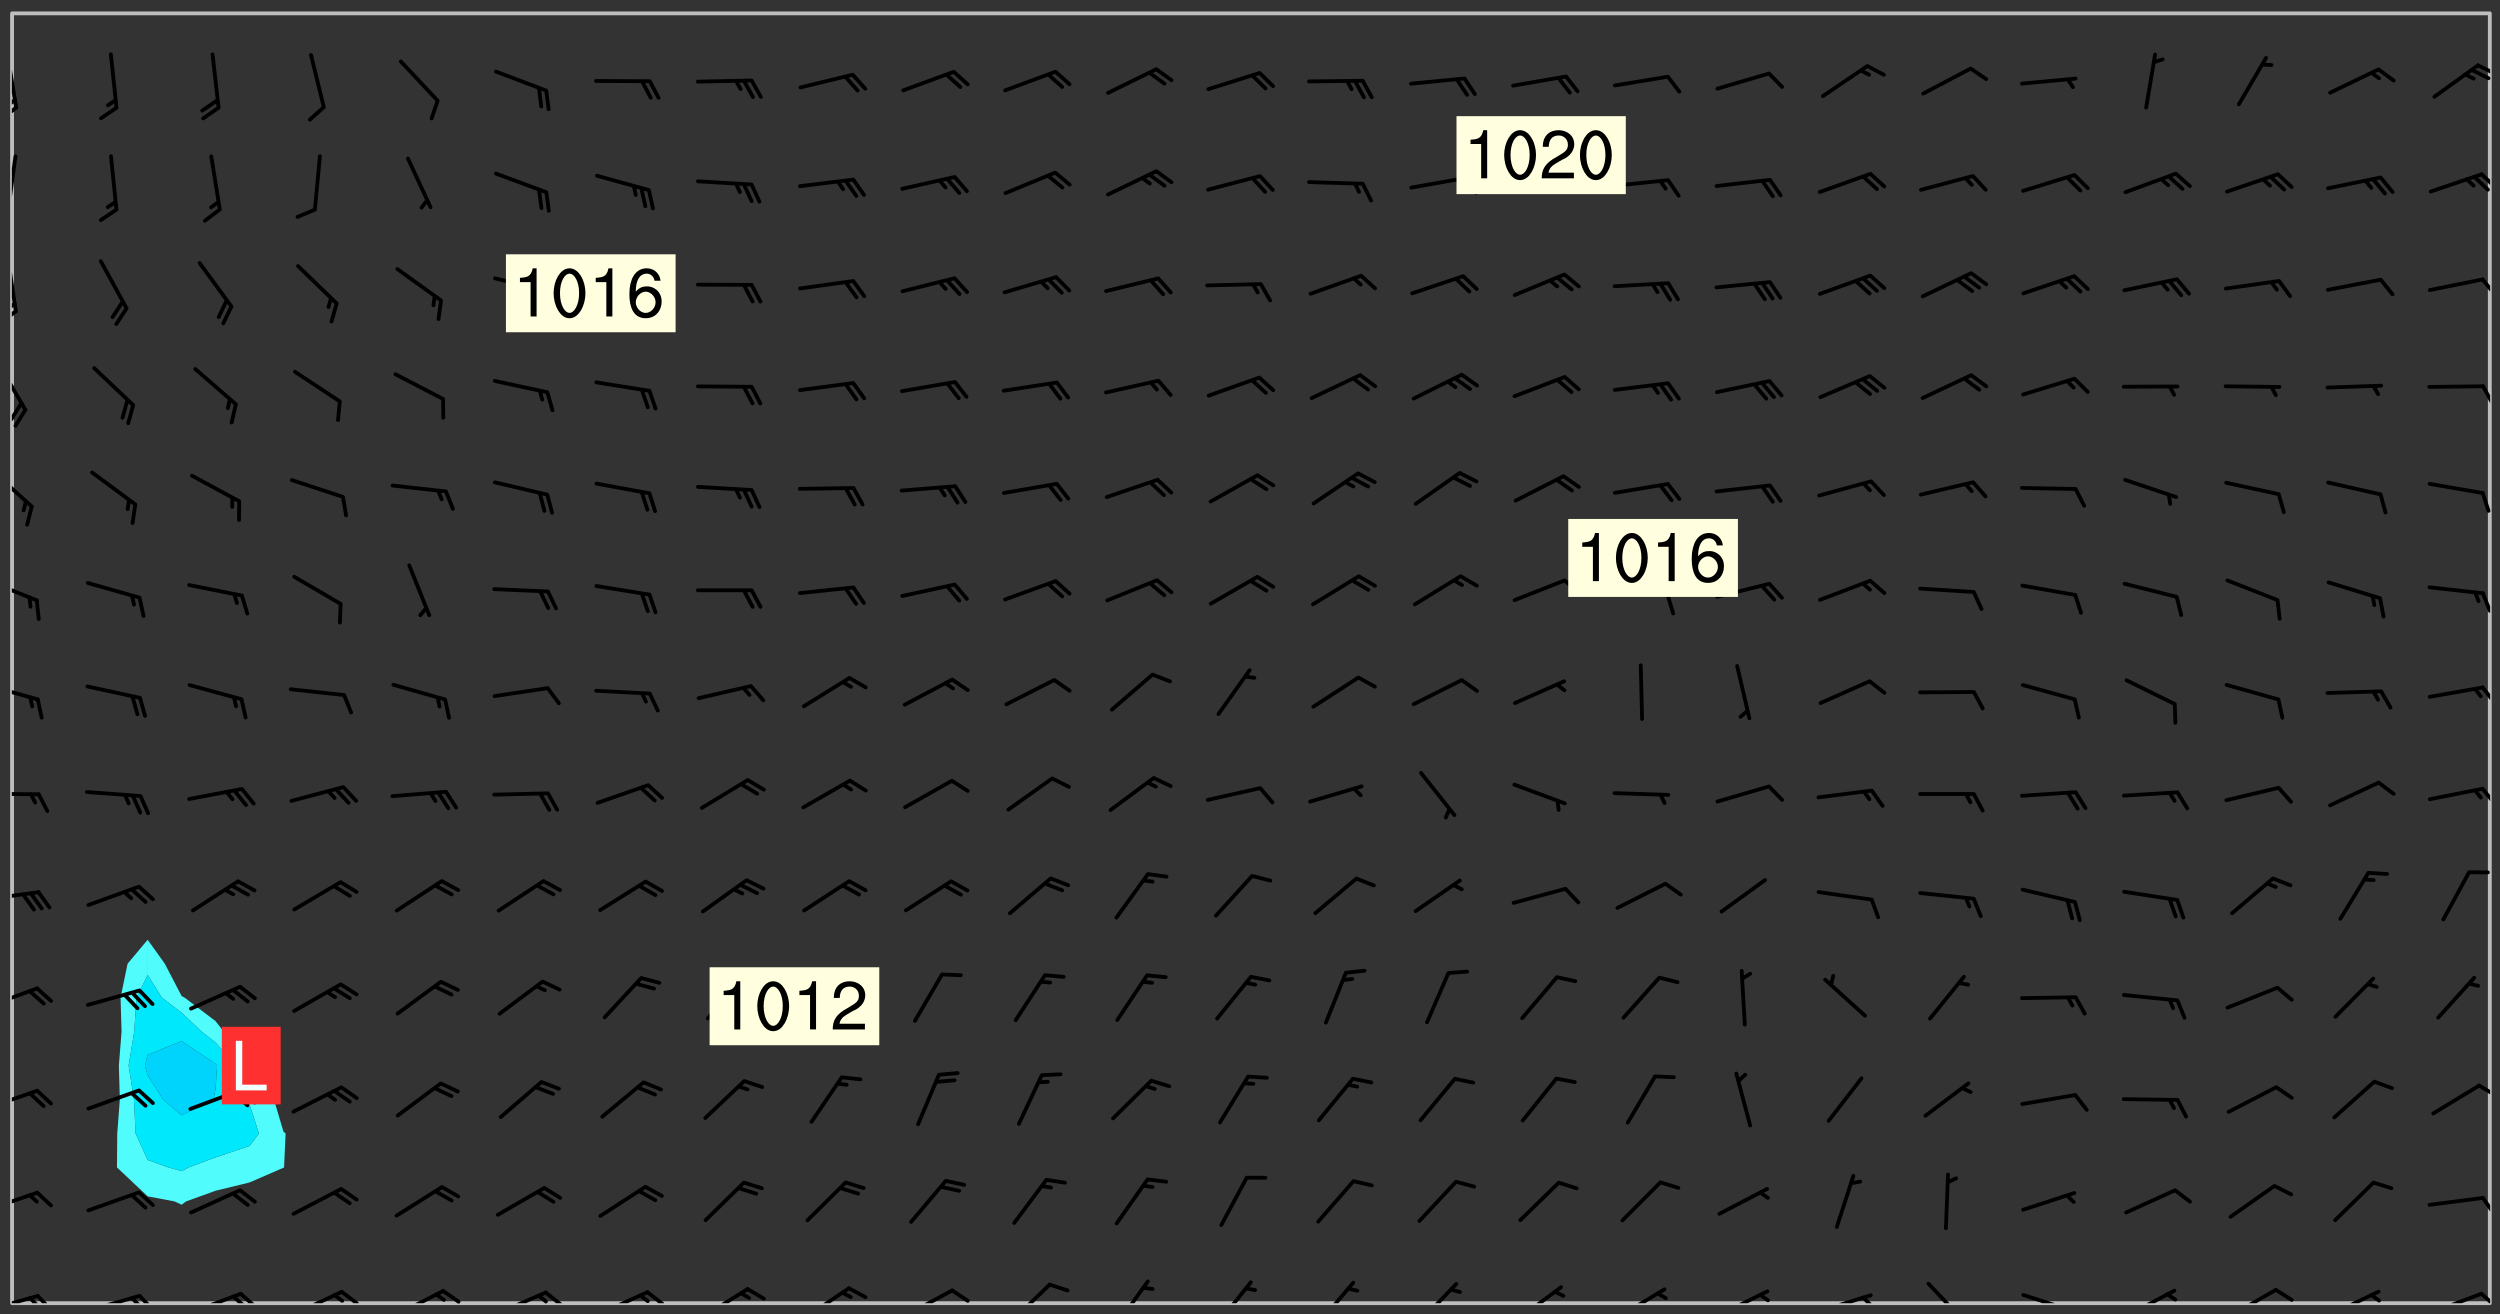 <svg xmlns="http://www.w3.org/2000/svg" role="img" xmlns:xlink="http://www.w3.org/1999/xlink" viewBox="142.45 309.95 326.84 171.84"><rect x="142.45" y="309.95" width="326.84" height="171.84" fill="#333333" stroke="none"/><defs><clipPath id="a"><path d="M144 311.672h1v168.656h-1zm0 0"/></clipPath><clipPath id="b"><path d="M144 311.672h324v168.656H144zm0 0"/></clipPath><clipPath id="c"><path d="M467 311.672h1v168.656h-1zm0 0"/></clipPath><clipPath id="d"><path d="M144 479h4v1.328h-4zm0 0"/></clipPath><clipPath id="e"><path d="M147 479h3v1.328h-3zm0 0"/></clipPath><clipPath id="f"><path d="M146 479h3v1.328h-3zm0 0"/></clipPath><clipPath id="g"><path d="M153 479h8v1.328h-8zm0 0"/></clipPath><clipPath id="h"><path d="M160 479h3v1.328h-3zm0 0"/></clipPath><clipPath id="i"><path d="M159 479h3v1.328h-3zm0 0"/></clipPath><clipPath id="j"><path d="M167 478h8v2.328h-8zm0 0"/></clipPath><clipPath id="k"><path d="M173 478h4v2.328h-4zm0 0"/></clipPath><clipPath id="l"><path d="M172 479h4v1.328h-4zm0 0"/></clipPath><clipPath id="m"><path d="M180 478h8v2.328h-8zm0 0"/></clipPath><clipPath id="n"><path d="M186 478h4v2.328h-4zm0 0"/></clipPath><clipPath id="o"><path d="M185 479h3v1.328h-3zm0 0"/></clipPath><clipPath id="p"><path d="M193 478h8v2.328h-8zm0 0"/></clipPath><clipPath id="q"><path d="M200 478h3v2.328h-3zm0 0"/></clipPath><clipPath id="r"><path d="M199 478h2v2.328h-2zm0 0"/></clipPath><clipPath id="s"><path d="M207 478h8v2.328h-8zm0 0"/></clipPath><clipPath id="t"><path d="M213 478h3v2.328h-3zm0 0"/></clipPath><clipPath id="u"><path d="M212 479h3v1.328h-3zm0 0"/></clipPath><clipPath id="v"><path d="M220 478h8v2.328h-8zm0 0"/></clipPath><clipPath id="w"><path d="M226 478h4v2.328h-4zm0 0"/></clipPath><clipPath id="x"><path d="M225 479h3v1.328h-3zm0 0"/></clipPath><clipPath id="y"><path d="M233 478h8v2.328h-8zm0 0"/></clipPath><clipPath id="z"><path d="M247 478h7v2.328h-7zm0 0"/></clipPath><clipPath id="A"><path d="M260 478h8v2.328h-8zm0 0"/></clipPath><clipPath id="B"><path d="M266 478h4v2.328h-4zm0 0"/></clipPath><clipPath id="C"><path d="M274 477h6v3.328h-6zm0 0"/></clipPath><clipPath id="D"><path d="M288 477h5v3.328h-5zm0 0"/></clipPath><clipPath id="E"><path d="M301 477h6v3.328h-6zm0 0"/></clipPath><clipPath id="F"><path d="M314 477h6v3.328h-6zm0 0"/></clipPath><clipPath id="G"><path d="M327 477h7v3.328h-7zm0 0"/></clipPath><clipPath id="H"><path d="M340 477h7v3.328h-7zm0 0"/></clipPath><clipPath id="I"><path d="M353 478h8v2.328h-8zm0 0"/></clipPath><clipPath id="J"><path d="M366 478h8v2.328h-8zm0 0"/></clipPath><clipPath id="K"><path d="M372 478h2v2.328h-2zm0 0"/></clipPath><clipPath id="L"><path d="M380 479h8v1.328h-8zm0 0"/></clipPath><clipPath id="M"><path d="M385 479h3v1.328h-3zm0 0"/></clipPath><clipPath id="N"><path d="M394 477h6v3.328h-6zm0 0"/></clipPath><clipPath id="O"><path d="M406 478h8v2.328h-8zm0 0"/></clipPath><clipPath id="P"><path d="M412 480h2v.328h-2zm0 0"/></clipPath><clipPath id="Q"><path d="M420 478h7v2.328h-7zm0 0"/></clipPath><clipPath id="R"><path d="M425 478h3v2.328h-3zm0 0"/></clipPath><clipPath id="S"><path d="M433 478h8v2.328h-8zm0 0"/></clipPath><clipPath id="T"><path d="M439 478h4v2.328h-4zm0 0"/></clipPath><clipPath id="U"><path d="M446 478h8v2.328h-8zm0 0"/></clipPath><clipPath id="V"><path d="M452 479h2v1.328h-2zm0 0"/></clipPath><clipPath id="W"><path d="M460 478h8v2.328h-8zm0 0"/></clipPath><clipPath id="X"><path d="M466 478h2v2.328h-2zm0 0"/></clipPath><clipPath id="Y"><path d="M144 465h4v4h-4zm0 0"/></clipPath><clipPath id="Z"><path d="M466 466h2v3h-2zm0 0"/></clipPath><clipPath id="aa"><path d="M144 452h4v4h-4zm0 0"/></clipPath><clipPath id="ab"><path d="M466 451h2v3h-2zm0 0"/></clipPath><clipPath id="ac"><path d="M144 438h4v4h-4zm0 0"/></clipPath><clipPath id="ad"><path d="M144 426h4v2h-4zm0 0"/></clipPath><clipPath id="ae"><path d="M144 413h4v2h-4zm0 0"/></clipPath><clipPath id="af"><path d="M466 412h2v4h-2zm0 0"/></clipPath><clipPath id="ag"><path d="M144 399h4v3h-4zm0 0"/></clipPath><clipPath id="ah"><path d="M466 399h2v4h-2zm0 0"/></clipPath><clipPath id="ai"><path d="M144 385h4v4h-4zm0 0"/></clipPath><clipPath id="aj"><path d="M466 387h2v4h-2zm0 0"/></clipPath><clipPath id="ak"><path d="M144 371h3v6h-3zm0 0"/></clipPath><clipPath id="al"><path d="M466 374h2v3h-2zm0 0"/></clipPath><clipPath id="am"><path d="M144 357h3v7h-3zm0 0"/></clipPath><clipPath id="an"><path d="M144 362h2v3h-2zm0 0"/></clipPath><clipPath id="ao"><path d="M466 360h2v3h-2zm0 0"/></clipPath><clipPath id="ap"><path d="M144 343h1v8h-1zm0 0"/></clipPath><clipPath id="aq"><path d="M144 350h1v3h-1zm0 0"/></clipPath><clipPath id="ar"><path d="M144 349h1v3h-1zm0 0"/></clipPath><clipPath id="as"><path d="M466 346h2v3h-2zm0 0"/></clipPath><clipPath id="at"><path d="M144 330h1v8h-1zm0 0"/></clipPath><clipPath id="au"><path d="M466 332h2v3h-2zm0 0"/></clipPath><clipPath id="av"><path d="M144 316h1v9h-1zm0 0"/></clipPath><clipPath id="aw"><path d="M144 323h1v3h-1zm0 0"/></clipPath><clipPath id="ax"><path d="M144 322h1v2h-1zm0 0"/></clipPath><clipPath id="ay"><path d="M466 318h2v2h-2zm0 0"/></clipPath><clipPath id="az"><path d="M465 318h3v3h-3zm0 0"/></clipPath><g id="aA" clip-path="url(#clip1)"><path fill="#fff" fill-opacity="0" fill-rule="evenodd" d="M0 0h1000v1000H0zm0 0"/><path fill="#d3d3d3" fill-opacity="0" fill-rule="evenodd" d="M162.152 355.867l-.234.293.059.234.117.172.176.234.293.348.113.059.117-.172.059-.234.176-.176.465-.176h.699l.234.293.289.816.059.176.176.23.352.234.699.699.172.176.234.348.234.41.289.582.41.465.23.234.234.176.117.23.176.293.172 1.164v.234l.059.289.059.117.117.117.348.41.117.172.176.176.176.234.117.172.172.352.059.234.234.406.234-.059-.176.176-.059.93h-.582l-.234-.113-.348.113-.117.117-.059.293-.059.176-.117.172-.465.293-.059.234-.059.113v.645l.059.172v.41l.059.059v.406l.059.406.117.176.059.059.23.641-.059.293v.699l-.059.582v.234l-.059.23-.055.352v1.922l.055.117h.426l-.367.117-.023.352.891 1.168 1.742.539 1.34.359v.539l.09.809.535.715 1.52.27.891-.086.09 1.164.535.18 1.16-.18 2.055-.984 1.16-.363 1.879-.176 1.695-.18-.18.719-1.516.086-1.25.09-.805.27-1.074.809.27.719.535.898-.18.625-.266.809.266 1.078.625.898.805.18 1.25-.18-.266.723.098.504.055.293v.172l.059.293v.406l.176.117.352.117h.406l.293-.176.113-.117.059-.117.117-.23.059-.176.352-.465.23-.176.176-.059.176.059.059.176.117.988.055.469.059.172.117.234.176.059.816.059h.289l.117.234.059.406.059.352v1.105l.117.293.117.348.289.699.176.352.582.754.352.176.172.059.469.234.641.465.348.234.293.176.293.055.23.062.816.348.293.176.113.172.352.352.117.176.523.641v.289l.059.352v.348l.059.352.059.289.117.059.172.059h.176l.582.234.176.117.176.289.176.234.113.234.293.23.117.117v.41l.059.055.289.234.234.117.059.117.117.172.059.117.23.234.059.176.234.059.117.059-.117.113-.059.117v.117l-.117.293-.117.289v.582l.176.117.117.059.059.117.117.117.113.059.176.348.059.352.059.406v.176l-.059.176-.117.699v.172l.117.176.293.293h.406l.176.117.117.172.117.293v.234h-.527l-.23-.234h-.234l-.176.059-.059.699.059.348.117.176.176.41.117.23.289.469.176.055h.523l.234.059.758.641.059.293v.234l.059.059.23.348v.352l-.117.172v.293l.293.289.293.176.172.059.293.176.293.117.582.406.289.234.293.176.219.16.016.012.23.176.641.523.176.234.117.176.176.176.113.172v.641l.117.176.469.117.582.117.234.059.23.113.293.117.113.059.586.352.289.172.176.062.176.055.176.059.699.352.289.176.234.055.289.176.234.117.641.406.293.117.172.059.234.059.41.059.23.059.234.117.059.172-.41.176.469.059.059.293.113.234.176.055.234.059.176.059.406.117.641.234.117.172.059.234v.176l-.059.117-.059.406.234.234.117.059.348.117.641.23.176.117.289.117.176.176.234.465.582 1.105.176.176.348.176.176.117.352.117 1.047.523.234.059.465.113.293.059.465.176.758.582.234.234.348.465.176.176.289.234.816.699.293.176.289.289.293.176.293.289.695.641.176.176.293.234.289.234.469.289.641.582.348.234.234.293.348.348.352.465.934.992.348.406.117.176.234.059.113.117.645.176.23.113.234.059.293.176.23.117.934.699.406.406.234.176.406.176.234.117.816.348.348.234.234.117.293.289.23.117.758.352.352.172.23.059.293.117.234.059.871.176h.816l.469.23.172.059.875.699.465.117.293.059.176.059.23.059.469.059.348.059.352.059.406.059h.293l.172.059v.23l.176.176h.293l.348.059.352.059.699.117h.641l.465-.234.293-.176.172-.117.41-.172.289-.176.934-.465.469-.293.523-.293.465-.172.465-.176 1.051-.465.289-.117.41-.117.289-.117.527-.176 1.516-.699.582-.348.289-.059.293-.059.348-.117.875-.23.352-.117h.113l.234-.059.875-.234.234-.059h.812l.352-.059.816-.117.172-.059.352-.055.293-.059.23-.059.816-.176.176-.059h.348l.234-.059.465-.117.758-.172.234-.059h.348l.41-.117.289-.059 1.285-.059h.289l.41-.059.23-.059h.176l.875-.117h.406l.41-.117h.348l.352-.113.871-.059h1.75l1.047.289.41.117.289.117.352.117.289.117 1.051.172.289.059h.293l.293.059.172.059.41.059.172.059.117.059h.117l.117.059.352.059h.113l.41.066 1.922.395 1.926.395 1.52.449 1.695.719 2.145.805 1.605-.719 1.43-.805 1.16-1.078 1.25-.449 3.035-.719 1.875-.359 2.145-1.348 2.234-1.254 2.5-1.258 1.695-.449 1.785-.18 1.16-.27.625.539 1.34-.27.715-.988.984-1.344.445-.18.805-.359 1.875-.539 1.785-.449 1.25-.27 1.16-.09 1.699-.09 1.961-.27 1.25-.09h.539l.625-.09h.891l2.145-.18 2.41-.18 2.59-.09 1.695.18 1.609.09 1.43.359 1.16.719 1.875.988 1.16 1.527.266.715.629.09.355.898.535.539.535 1.527 1.074.359h.535l-.805.535.09 1.707.715 2.695.891.805.895.988.715 1.258 1.785.539 1.52-.18.355 1.344 1.609-.805.98-.539.27.27.316-.215.219-.145.801.449.449-.359h.355l.535-.27.539-.719.535-.27.625-.988 1.16.449.84.371 1.395.617 1.695-.18h1.605l1.785.09.18-1.707.535-1.344.805.27.492.848.402.406-.09.539v.359l.715.449.711-.27h1.43l.359.988.445 1.258.715 1.344 1.25.629 1.695.629.715-.18.18-.539.98-.09.449.359.086 1.258-.266.629-.535.18v.539l.715.984.266.539.984.988.801 1.078-.266.359-.09.898-.625 2.332-.355 2.066-.09 1.793-.18.719-.09.539v1.438l-.98 1.883-.359 1.707-.535.898-.805 1.168-.266.539 2.055 1.254.086.359-.355.539-.09-.18v.809l.09 1.438-.445.715-1.074.094-.266.715.535.898.805.719 1.16.809 1.34.27.445.359-.355.449-1.789-.09-1.25-.449-.715-.719-.625-.09-.176 3.59-.188 1.309h89.359V311.703h-55.27v49.082l.762.125 3.289.543 2.023 2.836v2.754l2.352.332 2.348.332h4.051l-1.379 4.16-2.023.707-2.023.703-.543.344-2.594 1.617-.188.117-2.023-2.078-.73-2.742-2.672-2.078-1.375-3.5-.066-.082-1.957-2.672 2.75-1.418v-49.082H294.422v91.414l.117.031.133.012.074.074.105.047.09.059.086.059.09.059.297.297.059.09.031.117.027.117.016.137-.031.117-.059.09-.059.086-.043.105-.047.102-.027.121v.145l.176.27.148.148.074.086.074.074.043.105.062.09.059.086.043.105.059.09.047.102.043.105.059.086.117.18.074.074.062.086.059.09.043.105.059.09.059.086.062.09.059.09.043.102.117.18.074.074.059.086.074.074.09.059.105.047h.148l.133-.016.133.016.102-.047.074-.074.047-.102-.016-.133v-.148l-.047-.105-.027-.117-.047-.102-.027-.121-.043-.102-.062-.09-.043-.102-.043-.105-.031-.117-.016-.133-.012-.137.086-.059.059-.086.121-.031.043.105.016.133v.117l.059.102.059.09.09.059.148.148.059.09.043.105-.012.102.086.059.105.047.086.059.09.059.074.074-.117.027-.105.047-.086.059-.074.074-.059.09-.062.086-.027.121-.047.102-.043.105-.031.117-.012.133-.016.133v.148l.027.117.047.105.043.102.059.09.074.074.09.059.074.074.09.059.059.09.043.105.047.102.117.031.133.016h.148l.117-.031.105.043.043.105.047.102.027.121L299.5 410l.027.117.031.121.027.117.105.043.102.047.133-.016.148.148.062.086.074.074.07.074.09.062.105.043.102.043.117.031.137.016.117-.031.074-.074.027-.117-.012-.133-.031-.121-.027-.117.043-.105h.117l.09.062.117.027h.148l.133.016h.148l.133.016.133-.016h.148l.133-.016.133-.012.137.012.117-.027.133-.016.191-.059-.059.176-.016.133-.027.121-.016.133-.059.086-.133.016-.105.047-.105.043-.117.031-.117.027-.266.031h-.148l-.133.016-.074.074.059.086.148.148.117.18.074.07.09.062.09.059.086.059.09.059.102.043.105.062.105.043.086.059.105.047.102.043.18.117.059.09-.043.102-.047.105.016.133.223.223.059.09.043.102.031.121.043.102.016.133.031.117.012.137.031.117.148.148.102.043.105.043.117.031.133.016.137.016h.117l.117-.031.09-.059.043-.105.047-.102.043-.105.031-.117.012-.133v-.148l-.012-.133-.016-.133-.031-.117-.043-.105-.047-.105-.043-.102-.043-.105-.016-.133.016-.133.027-.117.031-.117.027-.121.047-.102.09-.059.086-.062.074-.074.09-.059.223-.223.059-.086.074-.074.117-.18.059-.086v-.148l-.074-.074-.102-.047-.105-.043-.102-.043-.059-.09-.047-.105-.027-.117.09-.059.117-.031.102-.043.18-.117.148-.148.012-.133-.012-.105-.09-.059-.133.016h-.148l-.133.016-.133-.016-.121-.031-.086-.059-.074-.074-.059-.09-.062-.086-.117-.18-.059-.086.031-.121.086-.059.121-.031.059-.086v-.121l-.031-.117-.059-.09-.059-.086-.047-.105-.027-.117-.016-.133.059-.09.074-.074.09-.059.117-.18.074-.074.059-.086.148-.148.121-.031.133-.016.133.016.074.074.043.105.016.133-.031.117-.117.031-.133.012-.148.148-.043.105-.047.102-.027.121-.031.117v.148l.031.117.043.105.059.09.074.07.074.074.117.031.121.027.117-.027.133-.016h.117l.09.059.074.074.047.105.059.086.102.047.133.016.105.043.086.059-.012.105-.074.074-.18.117-.059.09-.09.059-.07.074-.074.074-.062.09-.027.117-.016.133.016.133-.016.133v.148l.016.133.027.117.031.121.074.074.09.059.086.059.09.059.117.031v.086l-.102.047-.09.059-.266.031-.117.027h-.148l-.105.043-.102.047-.059.09-.062.234-.012.133-.031.121-.016.133v.293l-.012.133.012.137.016.133.133.016.133.012.121.031.086.059.074.074.047.105.043.102.016.133v.445l-.016.133v.445l.031.266.027.117.016.133.031.117.086.211.031.266v.148l-.031.117-.027.117-.031.121-.027.117-.031.117-.031.121-.012.133-.016.133.09.059.117-.031.102.016.047.105-.031.266v.441l-.043.105-.047.105-.043.102-.043.105-.059.086-.031.121-.043.117-.031.117-.016.133.016.133.059.09.105.047.086.059.059.086-.012.137-.031.117-.043.102v.445l-.016.133v.148l-.031.117-.043.105-.027.117-.047.105-.043.102-.031.121-.027.117-.031.133-.031.117-.027.117-.043.105-.031.117-.031.121-.012.133-.016.133v.297l.027.117v.148l.047.398.027.117.059.09.121.031h.148l.133-.016.059.09v.117l-.059.09-.09.059-.102.043-.105.047-.09.059-.086.059-.137.016-.117-.031-.133-.016-.102.047-.062.086-.012.137-.016.133-.031.117-.027.117-.016.133-.031.121v.297l.016.133.031.117v.148l.012.133v.148l-.027.117-.047.102-.027.121-.031.117-.059.09-.074.074-.102.043-.105.047-.117.027-.121.031-.102-.047.059-.086.105-.047.027-.117.031-.117.027-.121.031-.117v-.148l.016-.133-.031-.117-.043-.105-.105.016-.074.074-.102.043-.09.062-.074.074-.043.102-.016.133-.031.117L304.25 426l-.031.117-.027.117-.031.121-.027.117-.031.117-.043.105-.09.059h-.09l-.117-.031-.031-.086.016-.137-.031-.117v-.148l-.012-.133v-.148l-.062-.234-.027-.121-.043-.102-.047-.105-.059-.086-.059-.09-.043-.105-.062-.086-.148-.148-.07-.074-.105-.047-.105-.043-.102-.043-.297-.297-.09-.074-.086-.059-.105-.043-.09-.062-.086-.059-.105-.043-.09-.059-.086-.062-.074-.07-.105-.047-.086-.059-.105-.043-.09-.062-.102-.043-.105-.043-.086-.059-.105-.047-.105-.043-.102-.047-.09-.059-.102-.043-.105-.043-.09-.062-.117-.027-.133-.016-.133.016H299.75l-.133.016-.117-.031-.09-.059-.074-.074-.09-.059-.102-.047h-.148l-.121-.027-.102-.043-.074-.074-.117-.18-.09-.059-.102-.043-.09-.062-.105-.043-.09-.059-.086-.059-.105-.047-.059-.086-.059-.09-.043-.105-.047-.102-.074-.074-.086-.059-.074-.074-.09-.059-.223-.223-.043-.105-.031-.266.105-.043h.145l.105.043.074.074.09.059.086.059.105.047.09.059.148.148.07.074.148.148.062.086.074.074.086.059.074.074.09.062.09.059.086.059.27.176.102.047.105.043.102.043.047-.074.059-.086.074-.074.07-.074.105.043.074.074.059.09.043.102.047.105.043.105.121.027.117-.027.074-.09.043-.105.059-.09.074-.074.105-.043.117-.027.133.012.09.059.148.148.059.09.043.105.047.102.043.105.043.102.105.047.105.043.133.016.086-.059.059-.09.074-.074.105-.043.117.027.105.047.102.043.105.043.102.047.18.117v.117l-.016.133.016.133.016.137.059.086.102.047.121.027.117.031h.148l.117-.031.059-.09.18-.117.059-.09.074-.074.059-.086.117-.18.18-.117.117.031.09.059.043.074-.016.133v.117l.09.059h.148l.133-.016.133-.012.266-.031.105-.043.117-.031.121-.027.074-.074.07-.074.062-.09-.016-.105-.047-.102-.102-.043-.105-.016-.117.027-.266.031h-.148l-.074-.074-.09-.059-.117-.031-.117-.027-.133-.016h-.148l-.133.016h-.297l-.105-.047-.148-.148-.043-.102-.059-.09.223-.223.086-.059.105-.043.117-.031.133-.016.133.016.137.016.102.043.133-.012.09-.062.102-.043.062-.09-.047-.102-.09-.059-.117-.031-.102-.043-.059-.09-.062-.09v-.117l.016-.133.105-.047.074-.07v-.121l-.09-.059-.031-.117.09-.059.074-.074.043-.105.059-.09.047-.102.016-.133v-.148l-.047-.105-.043-.102-.09-.059-.133-.016-.102-.043-.137-.016-.117-.031h-.445l-.133-.016-.133-.012-.133-.016-.117-.031h-.148l-.133-.016-.133-.012-.266-.031-.121-.043-.086-.059-.074-.074v-.148l.012-.133.105-.047.102-.043.133-.016h.152l.133-.016h.293l.121.031.102.043.09.059.234.062.121-.047.09-.059.102-.043.133-.016.105.043.102.047.133.012.121-.027h.145l.121-.031.117-.027.105-.047.074-.074.086-.059.148-.148.059-.086.047-.105.027-.117.016-.105-.102-.043-.09-.059-.117-.031-.105-.043-.09-.062-.074-.086-.074-.074-.102-.043-.105-.047-.102-.043-.059-.09-.047-.102-.086-.211-.062-.086-.059-.09-.074-.074-.086-.059h-.27l-.117.031-.09.059-.102.043-.133.016-.105-.016-.027-.117-.062-.09-.117-.031-.102-.043-.148-.148-.031-.117-.016-.105.074-.074.18-.117.117-.027.117-.031.137.016.102.043.105.043.102.047.105.043.117.031.133.016.117.027.133.016.105-.016.09-.059-.074-.074-.105-.043-.074-.074-.074-.09-.148-.148-.086-.059-.09-.059-.074-.074-.09-.059-.102-.047-.121-.027-.102-.047-.105-.043-.117-.031-.102-.043-.121-.031h-.148l-.117.031-.105.043-.086.062-.18.117-.086.059-.09.059-.105.047-.086.059-.105.043-.102.043-.105.047-.074.074-.059.09-.059.086-.047.105-.059.086-.074.074-.133-.012-.117-.031h-.117l-.074.074-.09.059-.074.074-.09.059-.086.059-.105.047-.102.043-.137.016-.102-.043-.148-.148-.105-.047h-.086l-.105.047-.102.043-.121.031-.117-.031-.074-.074v-.117l.031-.121.074-.07.059-.09.074-.074.117-.031.105-.043h.293l.133-.016.137-.016.102-.043.09-.059.102-.047.09-.059.133-.012.09.059.133.012.09-.059.086-.059.105-.043.09-.059.086-.062.09-.059.148-.148.059-.086.059-.09.105-.043.133-.016.117.027.121.031.059-.059.059-.09.031-.266.027-.117.105.012.133.016.102-.043.09-.059.059-.09.074-.074.059-.09.047-.102.012-.133-.012-.133-.047-.105-.148-.148-.059-.09-.059-.086-.043-.105v-.445l.016-.133v-.148l.012-.133-.059-.059-.09.059-.102-.043-.18-.117-.086-.059-.062-.09-.059-.09-.074-.074-.086-.059-.121.031-.102.012-.105.047-.086.059-.105.043-.148.148-.09.059-.086.059-.09.062-.105.043-.133.016v-.121l.105-.043.117-.031.074-.07.043-.105v-.148l-.027-.117-.148-.148-.133-.016h-.148l-.117.031-.105.043-.102.043-.09.062-.117.027-.074-.074.012-.133-.043-.102-.043-.105-.09-.059-.117.027-.121.031-.117.031-.102.043-.121.031-.102.043-.105.043-.09.059-.102.016v-.117l.016-.133-.059-.09-.074.043-.148.148-.059.09-.074.074-.047.105-.043.102-.074.074-.059.09-.074.074-.059.086-.074.074-.09.062-.074.07-.074.074-.102.016-.133.016-.105-.043v-.121l.148-.148.043-.102.059-.09.047-.102.043-.105.059-.09.031-.117.043-.102.031-.121.027-.117.047-.105.043-.102.043-.105.074-.07.09-.062.09-.059.102-.043h.297l.266-.031.105-.043-.074-.074-.117-.031-.105-.043-.09-.059-.102-.047-.09-.059-.102-.043-.105-.043-.09-.062-.086-.059-.105-.043-.102-.043-.121-.031-.117-.031-.102-.043L297.5 410.25l-.102-.043-.09-.059-.043-.105-.016-.133.102-.043.133-.016.137.016.133-.016.102-.043.059-.09.016-.105-.09-.059-.074-.074-.102-.043-.09-.059-.148-.148-.043-.105-.016-.133v-.293l-.059-.09-.09-.059-.074-.074-.043-.105-.031-.117-.059-.09-.074-.074-.117-.027-.074-.074-.09-.059-.09-.062-.086-.059-.074-.074-.059-.086-.047-.105-.086-.059-.148-.148-.195-.059-.133.016-.102.043-.074.074-.047.102-.043.105-.059.09-.059.086-.297.297-.09.059h-.086l-.062-.086-.043-.105.031-.117.059-.09.027-.117-.012-.133-.09-.062-.105.047-.117.027-.117.031-.27.176-.102.047-.117.027-.105.047-.09.059-.102.043-.059-.086-.047-.105.016-.133.047-.105.07-.074.074-.07.059-.09v-.148l-.043-.105h-.238l-.102.047-.031.117-.027.117-.031.121-.074.043-.133.016-.074-.047-.043-.102-.043-.105-.047-.102-.043-.105-.121.031-.102.043-.133.016-.117.031-.105.043-.09.059-.102.047-.121.027-.133.016-.102-.043-.059-.09-.047-.105-.043-.102-.043-.105v-.117l.059-.09.086-.059.18-.117.102-.047.105-.043.105-.059.102-.043.09-.062.102-.043.105-.059.102-.047.09-.059.105-.043.102-.043.09-.062.102-.043.137-.016.117.031.102.043.121.031.102.043.105.047.102.043.105.043.102.047.105.043.102.043.105.047.086.059.105.043.117.031.105.043.102.047.09.059.105.043.102.043.105.047.117.027.102.047.121.027h.148l.086-.059.016-.102.059-.09-.027-.117-.074-.074-.117-.18-.074-.074-.09-.074-.18-.117-.086-.059-.105-.043-.102-.047-.27-.176-.059-.09-.074-.074-.059-.09-.043-.102-.031-.117-.016-.137v-.562l-.012-.133-.016-.133-.031-.117-.016-.133-.012-.133-.031-.121-.223-.223-.059-.086-.016-.105.031-.117.133-.016v-91.414H172.992v1.453l-.059.234-.352 1.051-.172.523-.117.348-.176.41-.117.172-.234.293-.23.059h-.352l-.117.059-.23.406v.293l.117.176.23.23.117.234.641.758.293.465.176.234.23.352.234.348.641.816.176.465.172.41.117.695.176.469.117 1.398.059.465v.875l.117 1.047v4.781l-.059.465-.352 1.281-.176.523-.113.41-.352.93L172.934 336l-.234.582-.117.176-.172.348-.176.406-.352.816-.059.293-.113.293-.117.289-.059.176-.117.875-.059.406-.059.117-.059.176-.059.172-.23.527-.117.172v.234l-.117.234-.059.172-.176.586v.289l-.059.176v.293l-.059.113-.059.527v.172l-.055.234v2.621l-.176.816-.117.176-.176.234-.117.172-.113.234-.586.934-.23.289-.293.465-.176.234-.289.352-.352.699-.113.23-.176.41-.176.23-.406.527-.816.699-.293.172-.289.234-.176.117-.176.176-.523.406-.527.176-.172.176-.234.055-.641.176h-.758m12.211 31.023l-1.074.449.359.895 1.25-.715.445-.539-.98-.09"/><path fill="#d3d3d3" fill-opacity="0" fill-rule="evenodd" d="M201.508 416.598h-.895l.449.629.98.359.805-.09.445-.988-.176.09-.715-.355-.895.355m154.621 59.07l-.059-.523v-.293l.113-.293.059-.23.469-.469h.113l.117-.113.117-.059h.176l.234-.059h.348l.234.059.117.059.23.172.059.176.117.582v.293l-.117.176-.172.289-.176.176-.527.523-.23.234-.117.059h-.176l-.117-.059-.406-.293-.176-.117-.117-.059-.059-.113-.055-.117m6.641-10.957l-.059-.172v-1.109l.059-.172.176-.059.172-.059h.176l.234-.059.117.059.059.699-.059.172-.117.176-.117.059-.234.523-.113.059h-.234l-.059-.117m9.613-14.391l-.117-.176v-.699l.293-.875.117-.172.176-.352.113-.23.117-.293.352-.758.117-.23.172-.234h.176l.117-.059h.641l.117.059.234.234.172.113.352.293.117.117.113.176v.113l.117.059.117.117v.699l-.059.176v.23l-.059.176-.348 1.051-.117.23-.117.234-.117.059-.23.234-.641.289h-.875l-.41-.117-.641-.465"/><path fill="none" stroke="#bebebe" stroke-linecap="round" stroke-linejoin="round" stroke-miterlimit="10" stroke-width=".5" d="M467.957 311.695H144.027v168.625h323.93v-168.625"/><g clip-path="url(#a)"><path fill="#fff" fill-opacity="0" fill-rule="evenodd" d="M144 475.891v4.438h.004H144V311.672h.004H144v164.219"/></g><g clip-path="url(#b)"><path fill="#fff" fill-opacity="0" fill-rule="evenodd" d="M144.004 480.328V311.672h17.75V432.812l-2.625 3.133-.918 4.438.133 4.438-.355 4.441.129 4.438-.34 4.438-.035 4.438 4.012 3.777 3.512.664.926.43.578-.43 3.859-1.395 4.438-1.082 4.441-1.922.078-.043.203-4.438-.281-.25-1.246-4.188-3.195-3.488-.371-.949-2.988-4.441-1.078-1.371-4.031-3.066-.406-.215-2.195-4.223-2.242-3.133V311.672h306.242v168.656H144.004"/></g><path fill="#50fcfc" fill-rule="evenodd" d="M161.754 466.352l-4.012-3.777.035-4.438.34-4.438-.129-4.438.355-4.441-.133-4.438.918-4.438 2.625-3.133v4.594l-1.457 2.977-.301 4.438-.73 4.441.699 4.438.211 4.438 1.578 3.465 2.711.973 1.727.484.922-.484 3.516-1.316 4.438-1.484 1.234-1.637-1.234-3.816-.16-.621-1.66-4.438-2.617-3.016-1.82-1.426-2.617-2.48-2.578-1.957-1.859-2.977v-4.594l2.242 3.133 2.195 4.223.406.215 4.031 3.066 1.078 1.371 2.988 4.441.371.949 3.195 3.488 1.246 4.188.281.25-.203 4.438-.078.043-4.441 1.922-4.438 1.082-3.859 1.395-.578.43-.926-.43-3.512-.664"/><path fill="#00e8fc" fill-rule="evenodd" d="M159.965 453.699l-.699-4.438.73-4.441.301-4.438 1.457-2.977 1.859 2.977 2.578 1.957v3.723l-4.438 1.785-.359 1.414.359 1.273 2.012 3.164 2.426 2.074 4.141-2.074.297-1.352.203-3.086-.203-.234-4.438-2.965v-3.723l2.617 2.48 1.82 1.426 2.617 3.016 1.66 4.438.16.621 1.234 3.816-1.234 1.637-4.438 1.484-3.516 1.316-.922.484-1.727-.484-2.711-.973-1.578-3.465-.211-4.438"/><path fill="#00d4fc" fill-rule="evenodd" d="M161.754 450.535l-.359-1.273.359-1.414 4.438-1.785 4.438 2.965.203.234-.203 3.086-.297 1.352-4.141 2.074-2.426-2.074-2.012-3.164"/><g clip-path="url(#c)"><path fill="#fff" fill-opacity="0" fill-rule="evenodd" d="M467.996 480.328H468V311.672h-.004H468v168.656h-.004"/></g><g clip-path="url(#d)"><path fill="none" stroke="#000" stroke-linecap="round" stroke-linejoin="round" stroke-miterlimit="10" stroke-width=".5" d="M147.383 479.379l-6.766 1.898"/></g><g clip-path="url(#e)"><path fill="none" stroke="#000" stroke-linecap="round" stroke-linejoin="round" stroke-miterlimit="10" stroke-width=".5" d="M147.383 479.379l1.695 1.773"/></g><g clip-path="url(#f)"><path fill="none" stroke="#000" stroke-linecap="round" stroke-linejoin="round" stroke-miterlimit="10" stroke-width=".5" d="M146.398 479.656l1.695 1.773"/></g><g clip-path="url(#g)"><path fill="none" stroke="#000" stroke-linecap="round" stroke-linejoin="round" stroke-miterlimit="10" stroke-width=".5" d="M160.695 479.367l-6.762 1.922"/></g><g clip-path="url(#h)"><path fill="none" stroke="#000" stroke-linecap="round" stroke-linejoin="round" stroke-miterlimit="10" stroke-width=".5" d="M160.695 479.367l1.699 1.77"/></g><g clip-path="url(#i)"><path fill="none" stroke="#000" stroke-linecap="round" stroke-linejoin="round" stroke-miterlimit="10" stroke-width=".5" d="M159.711 479.648l1.699 1.77"/></g><g clip-path="url(#j)"><path fill="none" stroke="#000" stroke-linecap="round" stroke-linejoin="round" stroke-miterlimit="10" stroke-width=".5" d="M173.922 479.098l-6.582 2.465"/></g><g clip-path="url(#k)"><path fill="none" stroke="#000" stroke-linecap="round" stroke-linejoin="round" stroke-miterlimit="10" stroke-width=".5" d="M173.922 479.098l1.836 1.625"/></g><g clip-path="url(#l)"><path fill="none" stroke="#000" stroke-linecap="round" stroke-linejoin="round" stroke-miterlimit="10" stroke-width=".5" d="M172.965 479.453l1.836 1.625"/></g><g clip-path="url(#m)"><path fill="none" stroke="#000" stroke-linecap="round" stroke-linejoin="round" stroke-miterlimit="10" stroke-width=".5" d="M187.129 478.844l-6.367 2.969"/></g><g clip-path="url(#n)"><path fill="none" stroke="#000" stroke-linecap="round" stroke-linejoin="round" stroke-miterlimit="10" stroke-width=".5" d="M187.129 478.844l1.961 1.477"/></g><g clip-path="url(#o)"><path fill="none" stroke="#000" stroke-linecap="round" stroke-linejoin="round" stroke-miterlimit="10" stroke-width=".5" d="M186.203 479.277l.98.738"/></g><g clip-path="url(#p)"><path fill="none" stroke="#000" stroke-linecap="round" stroke-linejoin="round" stroke-miterlimit="10" stroke-width=".5" d="M200.387 478.727l-6.254 3.207"/></g><g clip-path="url(#q)"><path fill="none" stroke="#000" stroke-linecap="round" stroke-linejoin="round" stroke-miterlimit="10" stroke-width=".5" d="M200.387 478.727l2.012 1.402"/></g><g clip-path="url(#r)"><path fill="none" stroke="#000" stroke-linecap="round" stroke-linejoin="round" stroke-miterlimit="10" stroke-width=".5" d="M199.477 479.191l1.008.703"/></g><g clip-path="url(#s)"><path fill="none" stroke="#000" stroke-linecap="round" stroke-linejoin="round" stroke-miterlimit="10" stroke-width=".5" d="M213.797 478.93l-6.445 2.797"/></g><g clip-path="url(#t)"><path fill="none" stroke="#000" stroke-linecap="round" stroke-linejoin="round" stroke-miterlimit="10" stroke-width=".5" d="M213.797 478.93l1.922 1.531"/></g><g clip-path="url(#u)"><path fill="none" stroke="#000" stroke-linecap="round" stroke-linejoin="round" stroke-miterlimit="10" stroke-width=".5" d="M212.859 479.336l.961.766"/></g><g clip-path="url(#v)"><path fill="none" stroke="#000" stroke-linecap="round" stroke-linejoin="round" stroke-miterlimit="10" stroke-width=".5" d="M227.094 478.887l-6.406 2.883"/></g><g clip-path="url(#w)"><path fill="none" stroke="#000" stroke-linecap="round" stroke-linejoin="round" stroke-miterlimit="10" stroke-width=".5" d="M227.094 478.887l1.941 1.504"/></g><g clip-path="url(#x)"><path fill="none" stroke="#000" stroke-linecap="round" stroke-linejoin="round" stroke-miterlimit="10" stroke-width=".5" d="M226.164 479.309l.969.75"/></g><g clip-path="url(#y)"><path fill="none" stroke="#000" stroke-linecap="round" stroke-linejoin="round" stroke-miterlimit="10" stroke-width=".5" d="M240.195 478.484l-5.98 3.688"/></g><path fill="none" stroke="#000" stroke-linecap="round" stroke-linejoin="round" stroke-miterlimit="10" stroke-width=".5" d="M240.195 478.484l2.117 1.242m-2.984-.703l1.059.621"/><g clip-path="url(#z)"><path fill="none" stroke="#000" stroke-linecap="round" stroke-linejoin="round" stroke-miterlimit="10" stroke-width=".5" d="M253.441 478.375l-5.84 3.906"/></g><path fill="none" stroke="#000" stroke-linecap="round" stroke-linejoin="round" stroke-miterlimit="10" stroke-width=".5" d="M253.441 478.375l2.16 1.16m-3.012-.59l1.082.578"/><g clip-path="url(#A)"><path fill="none" stroke="#000" stroke-linecap="round" stroke-linejoin="round" stroke-miterlimit="10" stroke-width=".5" d="M266.926 478.656L260.746 482"/></g><g clip-path="url(#B)"><path fill="none" stroke="#000" stroke-linecap="round" stroke-linejoin="round" stroke-miterlimit="10" stroke-width=".5" d="M266.926 478.656l2.043 1.359"/></g><g clip-path="url(#C)"><path fill="none" stroke="#000" stroke-linecap="round" stroke-linejoin="round" stroke-miterlimit="10" stroke-width=".5" d="M279.684 477.895l-5.066 4.871"/></g><path fill="none" stroke="#000" stroke-linecap="round" stroke-linejoin="round" stroke-miterlimit="10" stroke-width=".5" d="M279.684 477.895l2.332.762"/><g clip-path="url(#D)"><path fill="none" stroke="#000" stroke-linecap="round" stroke-linejoin="round" stroke-miterlimit="10" stroke-width=".5" d="M292.516 477.473l-4.098 5.711"/></g><path fill="none" stroke="#000" stroke-linecap="round" stroke-linejoin="round" stroke-miterlimit="10" stroke-width=".5" d="M291.918 478.305l1.215.164"/><g clip-path="url(#E)"><path fill="none" stroke="#000" stroke-linecap="round" stroke-linejoin="round" stroke-miterlimit="10" stroke-width=".5" d="M305.977 477.586l-4.391 5.488"/></g><path fill="none" stroke="#000" stroke-linecap="round" stroke-linejoin="round" stroke-miterlimit="10" stroke-width=".5" d="M305.336 478.383l1.207.227"/><g clip-path="url(#F)"><path fill="none" stroke="#000" stroke-linecap="round" stroke-linejoin="round" stroke-miterlimit="10" stroke-width=".5" d="M319.371 477.648l-4.551 5.359"/></g><path fill="none" stroke="#000" stroke-linecap="round" stroke-linejoin="round" stroke-miterlimit="10" stroke-width=".5" d="M318.707 478.43l1.199.262"/><g clip-path="url(#G)"><path fill="none" stroke="#000" stroke-linecap="round" stroke-linejoin="round" stroke-miterlimit="10" stroke-width=".5" d="M332.848 477.801l-4.875 5.059"/></g><path fill="none" stroke="#000" stroke-linecap="round" stroke-linejoin="round" stroke-miterlimit="10" stroke-width=".5" d="M332.141 478.535l1.18.336"/><g clip-path="url(#H)"><path fill="none" stroke="#000" stroke-linecap="round" stroke-linejoin="round" stroke-miterlimit="10" stroke-width=".5" d="M346.543 478.227l-5.633 4.203"/></g><path fill="none" stroke="#000" stroke-linecap="round" stroke-linejoin="round" stroke-miterlimit="10" stroke-width=".5" d="M345.723 478.84l1.109.523"/><g clip-path="url(#I)"><path fill="none" stroke="#000" stroke-linecap="round" stroke-linejoin="round" stroke-miterlimit="10" stroke-width=".5" d="M360.051 478.512l-6.02 3.633"/></g><path fill="none" stroke="#000" stroke-linecap="round" stroke-linejoin="round" stroke-miterlimit="10" stroke-width=".5" d="M359.176 479.043l1.051.629"/><g clip-path="url(#J)"><path fill="none" stroke="#000" stroke-linecap="round" stroke-linejoin="round" stroke-miterlimit="10" stroke-width=".5" d="M373.508 478.777l-6.305 3.102"/></g><g clip-path="url(#K)"><path fill="none" stroke="#000" stroke-linecap="round" stroke-linejoin="round" stroke-miterlimit="10" stroke-width=".5" d="M372.59 479.23l.996.715"/></g><g clip-path="url(#L)"><path fill="none" stroke="#000" stroke-linecap="round" stroke-linejoin="round" stroke-miterlimit="10" stroke-width=".5" d="M387.027 479.293l-6.715 2.074"/></g><g clip-path="url(#M)"><path fill="none" stroke="#000" stroke-linecap="round" stroke-linejoin="round" stroke-miterlimit="10" stroke-width=".5" d="M386.051 479.594l.871.863"/></g><g clip-path="url(#N)"><path fill="none" stroke="#000" stroke-linecap="round" stroke-linejoin="round" stroke-miterlimit="10" stroke-width=".5" d="M399.398 482.887l-4.824-5.113"/></g><g clip-path="url(#O)"><path fill="none" stroke="#000" stroke-linecap="round" stroke-linejoin="round" stroke-miterlimit="10" stroke-width=".5" d="M413.645 481.41l-6.684-2.164"/></g><g clip-path="url(#P)"><path fill="none" stroke="#000" stroke-linecap="round" stroke-linejoin="round" stroke-miterlimit="10" stroke-width=".5" d="M412.672 481.098l.215 1.207"/></g><g clip-path="url(#Q)"><path fill="none" stroke="#000" stroke-linecap="round" stroke-linejoin="round" stroke-miterlimit="10" stroke-width=".5" d="M426.723 478.684l-6.211 3.289"/></g><g clip-path="url(#R)"><path fill="none" stroke="#000" stroke-linecap="round" stroke-linejoin="round" stroke-miterlimit="10" stroke-width=".5" d="M425.816 479.164l1.016.688"/></g><g clip-path="url(#S)"><path fill="none" stroke="#000" stroke-linecap="round" stroke-linejoin="round" stroke-miterlimit="10" stroke-width=".5" d="M439.98 478.586l-6.098 3.484"/></g><g clip-path="url(#T)"><path fill="none" stroke="#000" stroke-linecap="round" stroke-linejoin="round" stroke-miterlimit="10" stroke-width=".5" d="M439.98 478.586l2.078 1.309"/></g><g clip-path="url(#U)"><path fill="none" stroke="#000" stroke-linecap="round" stroke-linejoin="round" stroke-miterlimit="10" stroke-width=".5" d="M453.418 478.816l-6.344 3.023"/></g><g clip-path="url(#V)"><path fill="none" stroke="#000" stroke-linecap="round" stroke-linejoin="round" stroke-miterlimit="10" stroke-width=".5" d="M452.496 479.258l.984.727"/></g><g clip-path="url(#W)"><path fill="none" stroke="#000" stroke-linecap="round" stroke-linejoin="round" stroke-miterlimit="10" stroke-width=".5" d="M466.852 479.094l-6.578 2.469"/></g><g clip-path="url(#X)"><path fill="none" stroke="#000" stroke-linecap="round" stroke-linejoin="round" stroke-miterlimit="10" stroke-width=".5" d="M466.852 479.094l1.84 1.625"/></g><g clip-path="url(#Y)"><path fill="none" stroke="#000" stroke-linecap="round" stroke-linejoin="round" stroke-miterlimit="10" stroke-width=".5" d="M147.324 465.875l-6.648 2.277"/></g><path fill="none" stroke="#000" stroke-linecap="round" stroke-linejoin="round" stroke-miterlimit="10" stroke-width=".5" d="M147.324 465.875l1.793 1.676m-2.762-1.344l.898.836m13.371-1.207l-6.621 2.355m6.621-2.355l1.812 1.652m-2.777-1.312l1.812 1.656m12.355-2.273l-6.395 2.91m6.395-2.91l1.945 1.496m-2.875-1.074l1.945 1.496m12.215-2.086l-6.23 3.25m6.23-3.25l2.023 1.387m-2.93-.914l2.023 1.387m12.055-2.109l-5.941 3.746m5.941-3.746l2.133 1.219m-2.996-.676l2.129 1.219m12.125-1.645l-6.09 3.512m6.09-3.512l2.078 1.301m-2.965-.789l2.078 1.301m12.027-1.965l-5.898 3.816m5.898-3.816l2.145 1.195m-3.004-.641l2.145 1.195m11.59-2.301l-5.02 4.918m5.02-4.918l2.34.742m-3.07-.027l2.34.742m11.695-1.469l-5 4.941m5-4.941l2.344.734m-3.07-.016l2.34.734m11.473-1.664l-4.539 5.363m4.539-5.363l2.398.52m-3.059.262l2.398.52m11.406-1.434l-4.199 5.629m4.199-5.629l2.426.371m-3.035.445l1.211.188m12.637-1.062l-4.047 5.746m4.047-5.746l2.434.305m-3.023.531l1.219.152m12.324-1.211l-3.32 6.191m3.32-6.191l2.453.008m11.512.441l-4.621 5.297m4.621-5.297l2.387.555m11.016-.477l-4.797 5.137m4.797-5.137l2.371.637m11.062-.52l-5.031 4.906m5.031-4.906l2.336.746m10.949-.781L354.559 469.5m4.969-4.973l2.344.719m11.598.141l-6.227 3.254m5.32-2.781l1.016.695m11.176-2.883l-2.168 6.684m1.855-5.711l1.207-.215m11.477-.926l-.277 7.02m.238-6l1.105-.531m15.449 1.93l-6.68 2.184m5.707-1.867l.887.852m13.258-1.531l-6.395 2.91m6.395-2.91l1.949 1.492m11.043-2.059l-5.746 4.043m5.746-4.043l2.188 1.109m10.762-1.547l-5.016 4.918m5.016-4.918l2.34.738m11.953 1.27l-6.969.902"/><g clip-path="url(#Z)"><path fill="none" stroke="#000" stroke-linecap="round" stroke-linejoin="round" stroke-miterlimit="10" stroke-width=".5" d="M467.047 466.562l1.418 2.004"/></g><g clip-path="url(#aa)"><path fill="none" stroke="#000" stroke-linecap="round" stroke-linejoin="round" stroke-miterlimit="10" stroke-width=".5" d="M147.32 452.551l-6.641 2.297"/></g><path fill="none" stroke="#000" stroke-linecap="round" stroke-linejoin="round" stroke-miterlimit="10" stroke-width=".5" d="M147.32 452.551l1.797 1.672m-2.762-1.34l1.797 1.672m12.469-2.043l-6.613 2.371m6.613-2.371l1.816 1.652m-2.777-1.305l1.816 1.648m12.445-2.039l-6.582 2.461m6.582-2.461l1.836 1.625m-2.793-1.266l1.836 1.625m-2.793-1.27l.918.812m14.152-1.891l-6.266 3.188m6.266-3.188l2.008 1.41m-2.922-.945l2.012 1.406m-2.922-.945l1.004.707m13.82-2.141l-5.637 4.199m5.637-4.199l2.219 1.051m-3.039-.438l2.219 1.047m11.762-1.852l-5.324 4.586m5.324-4.586l2.285.887m-3.062-.219l2.289.887m11.848-1.504l-5.414 4.484m5.414-4.484l2.27.934m-3.059-.281l2.27.934m11.68-1.758l-5.105 4.828m5.105-4.828l2.328.781m-3.07-.078l1.164.391m12.316-1.586l-3.949 5.812m3.949-5.812l2.438.266m-3.012.578l1.219.133m12.059-1.309l-2.727 6.477m2.727-6.477l2.445-.219m-2.84 1.16l2.441-.219m11.402-.664l-2.992 6.359m2.992-6.359l2.449-.121m-2.887 1.047l1.227-.062m13.531-.148l-5.008 4.93m5.008-4.93l2.344.734m-3.07-.02l1.168.371m12.207-1.617l-3.672 5.992m3.672-5.992l2.449.152m-2.984.719l1.227.074m13.016-.668l-4.457 5.434m4.457-5.434l2.406.484m-3.055.309l1.203.242m12.773-1.023l-4.484 5.414m4.484-5.414l2.402.496m10.871-.527l-4.402 5.477m4.402-5.477l2.41.457m10.492-.742l-3.574 6.047m3.574-6.047l2.453.109m8.172-.48l1.805 6.789m-1.543-5.805l.902-.832m15.203.461l-4.297 5.562m18.27-4.895l-5.613 4.227m4.797-3.613l1.109.52m13.68.391l-6.93 1.18m6.93-1.18l1.5 1.941m11.863-1.301l-7.027-.102m7.027.102l1.121 2.184m-2.145-2.199l.562 1.094m13.383-2.742l-6.238 3.227m6.238-3.227l2.02 1.395m10.797-2.121l-5.242 4.68m5.242-4.68l2.305.852m11.391-.336l-6.004 3.648"/><g clip-path="url(#ab)"><path fill="none" stroke="#000" stroke-linecap="round" stroke-linejoin="round" stroke-miterlimit="10" stroke-width=".5" d="M466.562 451.875l2.109 1.25"/></g><g clip-path="url(#ac)"><path fill="none" stroke="#000" stroke-linecap="round" stroke-linejoin="round" stroke-miterlimit="10" stroke-width=".5" d="M147.297 439.168l-6.594 2.43"/></g><path fill="none" stroke="#000" stroke-linecap="round" stroke-linejoin="round" stroke-miterlimit="10" stroke-width=".5" d="M147.297 439.168l1.828 1.637m-2.789-1.281l1.832 1.633m12.531-1.715l-6.77 1.887m6.77-1.887l1.691 1.777m-2.676-1.504l1.691 1.777m-2.676-1.504l1.691 1.777m13.418-2.812l-6.418 2.859m6.418-2.859l1.934 1.508m-2.867-1.094l1.934 1.512m-2.867-1.094l.965.754m14.059-1.898l-6.102 3.484m6.102-3.484l2.074 1.312m-2.961-.805l2.074 1.309m-2.961-.801l1.035.652m13.836-2.004l-5.664 4.16m5.664-4.16l2.211 1.062m-3.035-.457l2.211 1.062m11.91-1.691l-5.629 4.203m5.629-4.203l2.219 1.047m-3.039-.434l1.109.523m12.602-1.605l-4.785 5.145m4.785-5.145l2.371.629m-3.066.117l2.371.633m11.473-1.527l-4.445 5.441m4.445-5.441l2.406.477m-3.055.312l2.406.48m10.832-1.727l-2.996 6.355m2.996-6.355l2.449-.117m-2.887 1.039l1.227-.059m12.797-.723l-3.543 6.07m3.543-6.07l2.453.098m11.012-.004l-3.84 5.887m3.84-5.887l2.445.219m-3.004.637l1.223.109m12.68-.945l-3.898 5.848m3.898-5.848l2.441.242m-3.008.609l1.223.121m12.922-.777l-4.426 5.457m4.426-5.457l2.41.469m-3.051.324l1.203.234m11.852-1.562l-2.617 6.523m2.617-6.523l2.438-.262m-2.82 1.211l1.219-.129m12.566-.781l-2.797 6.445m2.797-6.445l2.449-.191m11.738.734l-4.543 5.359m4.543-5.359l2.398.523m10.992-.461L354.695 443m4.691-5.234l2.383.59m8.383-1.48l.406 7.016m-.344-5.992l1.047-.641m9.801.77l5.215 4.711m-4.453-4.023l.297-1.191m17.078.129l-4.426 5.461m3.781-4.664l1.203.234m14.055 1.641l-7.023.117m7.023-.117L415 442.473m-2.207-2.129l.594 1.074m13.727-.684l-6.992-.703m6.992.703l.93 2.273m-1.949-2.375l.465 1.137m13.637-2.691l-6.527 2.609m6.527-2.609l1.871 1.586m10.652-2.777l-4.945 4.992M452 438.613l1.176.355m12.742-1.191l-4.711 5.215m4.023-4.457l1.191.301"/><g clip-path="url(#ad)"><path fill="none" stroke="#000" stroke-linecap="round" stroke-linejoin="round" stroke-miterlimit="10" stroke-width=".5" d="M147.48 426.594l-6.961.949"/></g><path fill="none" stroke="#000" stroke-linecap="round" stroke-linejoin="round" stroke-miterlimit="10" stroke-width=".5" d="M147.48 426.594l1.434 1.992m-2.445-1.855l1.434 1.992m-2.445-1.852l1.434 1.992m13.727-2.996l-6.605 2.402m6.605-2.402l1.824 1.645m-2.785-1.293l1.824 1.641m-2.785-1.293l.91.82m13.977-2.223l-5.906 3.809m5.906-3.809l2.145 1.199m-3.004-.645l2.145 1.199m-3.004-.645l1.074.598m14.031-1.594l-6.047 3.582m6.047-3.582l2.094 1.277m-2.973-.758l2.094 1.277m12.016-1.934l-5.875 3.855m5.875-3.855l2.148 1.18m-3.004-.617l2.152 1.18m12.012-1.746L207.641 429m5.867-3.863l2.156 1.176m-3.008-.613l2.152 1.176m12.059-1.672l-5.953 3.73m5.953-3.73l2.125 1.223M226 425.746l2.129 1.223m11.938-1.941l-5.723 4.082m5.723-4.082l2.195 1.098m-3.027-.504l2.195 1.098m-3.027-.504l1.098.547m13.965-1.609l-5.891 3.832m5.891-3.832l2.148 1.191m-3.004-.633l2.145 1.188m12.039-1.73l-5.914 3.801m5.914-3.801l2.141 1.203m-3-.648l2.137 1.199m11.754-2.133l-5.348 4.559m5.348-4.559l2.281.898m-3.059-.234l2.281.898m11.195-2.129l-4.117 5.691m4.117-5.691l2.43.336m-3.027.492l1.215.168m13.004-.75l-4.73 5.199m4.73-5.199l2.379.609m11.258-.273l-5.371 4.527m5.371-4.527l2.277.91m11.242-.645l-5.777 3.996m4.938-3.414l1.09.562m13.566-.066l-6.781 1.84m6.781-1.84l1.68 1.789m11.383-2.449l-6.277 3.16m6.277-3.16l2.004 1.418m11.02-1.898l-5.691 4.121m19.637-1.566l-6.957-.988m6.957.988l.836 2.309m12.496-2.434l-6.988-.738m6.988.738l.918 2.277m-1.934-2.383l.457 1.137m13.801-.594l-6.84-1.613m6.84 1.613l.625 2.371m-1.621-2.605l.625 2.371m13.738-2.41l-6.945-1.066m6.945 1.066l.809 2.316m-1.82-2.473l.809 2.316m12.723-4.969l-5.355 4.551m5.355-4.551l2.281.906m-3.062-.242l1.141.449m12.105-1.84l-3.656 6.004m3.656-6.004l2.449.145m-2.98.73l1.223.07m12.477-1.027l-3.363 6.168m3.363-6.168l2.453.023"/><g clip-path="url(#ae)"><path fill="none" stroke="#000" stroke-linecap="round" stroke-linejoin="round" stroke-miterlimit="10" stroke-width=".5" d="M147.512 413.797l-7.023-.086"/></g><path fill="none" stroke="#000" stroke-linecap="round" stroke-linejoin="round" stroke-miterlimit="10" stroke-width=".5" d="M147.512 413.797l1.125 2.18m-2.145-2.191l.562 1.09m13.766-.859l-7.008-.523m7.008.523l.988 2.242m-2.008-2.32l.988 2.246m-2.008-2.32l.492 1.121m14.809-1.887l-6.902 1.312m6.902-1.312l1.535 1.91m-2.539-1.719l1.535 1.91m-2.539-1.719l.766.953m14.5-1.582l-6.789 1.805m6.789-1.805l1.672 1.797m-2.66-1.535l1.672 1.797m-2.66-1.535l.836.898m14.562-.805l-7.004.57m7.004-.57l1.324 2.066m-2.344-1.984l1.324 2.066m-2.344-1.984l.664 1.035m14.699-1l-7.023.172m7.023-.172l1.207 2.137m-2.227-2.113l1.203 2.137m12.938-3.23l-6.637 2.312m6.637-2.312l1.801 1.668m-2.766-1.332l1.801 1.668m12.168-2.672l-6.008 3.648m6.008-3.648l2.105 1.254m-2.98-.723l2.109 1.254m12.121-1.711l-6.094 3.5m6.094-3.5l2.078 1.305m-2.965-.797l1.039.656m13.176-1.141l-6.121 3.453m6.121-3.453l2.07 1.32m11.051-1.629l-5.727 4.07m5.727-4.07l2.191 1.098m11.082-1.156l-5.645 4.188m5.645-4.188l2.215 1.055m-3.035-.445l1.105.527m13.637.188l-6.859 1.539m6.859-1.539l1.598 1.863m11.656-2.094l-6.738 1.996m5.758-1.703l.859.875m12.25 2.586L328.23 411m3.727 4.707l-.492 1.125m15.555-1.855l-6.59-2.445m5.633 2.09l.164 1.215m14.328-1.969l-7.023-.227m6 .191l.539 1.102m13.656-2.168l-6.742 1.973m6.742-1.973l1.715 1.758m11.715-1.215l-6.969.887m6.969-.887l1.418 2.004m-2.434-1.875l.711 1.004m13.648-.688h-7.027m7.027 0l1.152 2.168m-2.176-2.168l.578 1.082m13.754-1.316l-7.012.465m7.012-.465l1.293 2.086m-2.316-2.016l1.293 2.086m13.047-2.137l-7.016.43m7.016-.43l1.281 2.09m-2.305-2.027l.645 1.047m13.605-1.707l-6.84 1.625m6.84-1.625l1.621 1.84m11.457-2.52l-6.363 2.98m6.363-2.98l1.961 1.477m11.617-.668l-6.891 1.367"/><g clip-path="url(#af)"><path fill="none" stroke="#000" stroke-linecap="round" stroke-linejoin="round" stroke-miterlimit="10" stroke-width=".5" d="M467.008 413.07l1.551 1.898"/></g><path fill="none" stroke="#000" stroke-linecap="round" stroke-linejoin="round" stroke-miterlimit="10" stroke-width=".5" d="M466.004 413.27l.777.949"/><g clip-path="url(#ag)"><path fill="none" stroke="#000" stroke-linecap="round" stroke-linejoin="round" stroke-miterlimit="10" stroke-width=".5" d="M147.383 401.387l-6.766-1.898"/></g><path fill="none" stroke="#000" stroke-linecap="round" stroke-linejoin="round" stroke-miterlimit="10" stroke-width=".5" d="M147.383 401.387l.523 2.398m-1.508-2.672l.262 1.195m14.09-1.125l-6.867-1.488m6.867 1.488l.664 2.359m-1.664-2.578l.668 2.363m13.602-1.965l-6.781-1.848m6.781 1.848l.543 2.391m-1.527-2.66l.27 1.195m14.133-1.473l-6.984-.758m6.984.758l.914 2.277m12.289-1.695l-6.762-1.922m6.762 1.922l.516 2.398m-1.5-2.676l.258 1.199m14.137-2.402l-6.949 1.039m6.949-1.039l1.461 1.973m11.887-1.266l-7.016-.371m7.016.371l1.039 2.223m-2.059-2.277l.516 1.109m13.734-2.031l-6.848 1.578m6.848-1.578l1.609 1.855m-2.605-1.625l.805.926m13.066-2.219l-5.969 3.707m5.969-3.707l2.121 1.23m-2.988-.691l1.062.617m13.242-.945l-6.211 3.285m6.211-3.285l2.031 1.375m-2.934-.898l1.016.688m13.227-1.113l-6.262 3.184m6.262-3.184l2.012 1.406m10.832-2.109l-5.32 4.59m5.32-4.59l2.289.887m10.402-1.457l-4.07 5.727m3.477-4.895l1.219.16m13.605-.039l-5.902 3.82m5.902-3.82l2.145 1.195m11.359-.859l-6.281 3.152m6.281-3.152l2 1.418m11.391-1.262l-6.43 2.84m5.492-2.426l.965.758m10.16 3.758l-.176-7.023m14.203 6.934l-1.602-6.844m1.367 5.848l-.922.809m16.883-4.66l-6.422 2.852m6.422-2.852l1.93 1.516m11.688-.113l-7.027.051m7.027-.051l1.168 2.156m12.02-1.199l-6.773-1.863m6.773 1.863l.539 2.395m12.543-1.777l-6.305-3.102m6.305 3.102l.074 2.453m13.473-3.055l-6.77-1.898m6.77 1.898l.523 2.398m12.918-3.453l-7.023.215m7.023-.215l1.219 2.129m-2.238-2.098l.605 1.062m13.68-1.598l-6.922 1.219"/><g clip-path="url(#ah)"><path fill="none" stroke="#000" stroke-linecap="round" stroke-linejoin="round" stroke-miterlimit="10" stroke-width=".5" d="M467.023 399.828l1.508 1.934"/></g><path fill="none" stroke="#000" stroke-linecap="round" stroke-linejoin="round" stroke-miterlimit="10" stroke-width=".5" d="M466.016 400.008l.754.965"/><g clip-path="url(#ai)"><path fill="none" stroke="#000" stroke-linecap="round" stroke-linejoin="round" stroke-miterlimit="10" stroke-width=".5" d="M147.258 388.441l-6.516-2.633"/></g><path fill="none" stroke="#000" stroke-linecap="round" stroke-linejoin="round" stroke-miterlimit="10" stroke-width=".5" d="M147.258 388.441l.258 2.438m-1.207-2.824l.129 1.223m14.258-1.195l-6.762-1.918m6.762 1.918l.516 2.402m-1.5-2.68l.258 1.199m14.105-1.191l-6.891-1.379m6.891 1.379l.707 2.352m-1.707-2.551l.352 1.176m13.555.105l-6.07-3.543m6.07 3.543l-.098 2.453m11.688-.965l-2.621-6.52m2.242 5.57l-.793.941m16.688-3.098l-7.02-.305m7.02.305l1.055 2.211m-2.078-2.258l1.059 2.215m13.238-1.758l-6.938-1.125m6.938 1.125l.789 2.32m-1.801-2.484l.793 2.32m13.578-2.719h-7.027m7.027 0l1.152 2.164m-2.176-2.164l1.152 2.164m13.168-2.535l-6.988.738m6.988-.738l1.371 2.031m-2.391-1.926l1.375 2.035m12.898-2.52l-6.867 1.496m6.867-1.496l1.586 1.871m-2.586-1.652l1.586 1.871m12.598-2.543l-6.605 2.402m6.605-2.402l1.824 1.645m-2.785-1.293l1.824 1.641m12.406-2.109l-6.516 2.637m6.516-2.637l1.879 1.578m-2.828-1.195l1.883 1.578m12.168-2.398l-6.086 3.512m6.086-3.512l2.082 1.305m-2.969-.793l2.082 1.301m12.074-1.891l-5.992 3.668m5.992-3.668l2.113 1.246m-2.988-.715l2.117 1.246m12.066-1.785l-5.98 3.688m5.98-3.688l2.117 1.238m-2.988-.703l1.059.621m13.406-.602l-6.539 2.574m6.539-2.574l1.863 1.594m11.629.375l-6.895-1.363m6.895 1.363l.707 2.352m12.57-3.883l-6.82 1.699m6.82-1.699l1.641 1.824m-2.633-1.574l1.641 1.824m12.539-2.477l-6.562 2.504m6.562-2.504l1.848 1.613m-2.801-1.25l.922.809m13.57.301l-7.012-.441m7.012.441l1.016 2.234m12.254-1.844l-6.922-1.223m6.922 1.223l.754 2.336m12.508-2.09l-6.816-1.711m6.816 1.711l.59 2.379m12.59-1.953l-6.543-2.566m6.543 2.566l.281 2.438m13.121-2.688l-6.719-2.062m6.719 2.062l.465 2.406m-1.441-2.707l.23 1.203m14.195-1.543l-6.984-.781"/><g clip-path="url(#aj)"><path fill="none" stroke="#000" stroke-linecap="round" stroke-linejoin="round" stroke-miterlimit="10" stroke-width=".5" d="M467.055 387.516l.902 2.281"/></g><path fill="none" stroke="#000" stroke-linecap="round" stroke-linejoin="round" stroke-miterlimit="10" stroke-width=".5" d="M466.039 387.402l.449 1.137"/><g clip-path="url(#ak)"><path fill="none" stroke="#000" stroke-linecap="round" stroke-linejoin="round" stroke-miterlimit="10" stroke-width=".5" d="M146.602 376.172l-5.203-4.727"/></g><path fill="none" stroke="#000" stroke-linecap="round" stroke-linejoin="round" stroke-miterlimit="10" stroke-width=".5" d="M146.602 376.172l-.605 2.379m-.152-3.066l-.305 1.188m14.602-.777l-5.652-4.176m5.652 4.176l-.359 2.43m-.461-3.035l-.184 1.215m14.582-1.023l-6.18-3.344m6.18 3.344l-.016 2.453m-.883-2.941l-.008 1.227m14.469-1.312l-6.676-2.195m6.676 2.195l.418 2.418m13.055-3.129l-6.984-.773m6.984.773l.902 2.281m-1.922-2.395l.453 1.141m13.809-.613l-6.844-1.602m6.844 1.602l.629 2.371M213 374.375l.629 2.371m13.719-2.309l-6.914-1.258m6.914 1.258l.746 2.336m-1.754-2.52l.746 2.336m13.629-2.578l-7.016-.406m7.016.406l1.023 2.23m-2.047-2.289l1.027 2.23m-2.047-2.289l.512 1.113m14.852-1.254l-7.027.109m7.027-.109l1.184 2.148m-2.207-2.133l1.184 2.148m13.141-2.395l-7.004.57m7.004-.57l1.324 2.066m-2.34-1.984l1.32 2.066m-2.34-1.984l.66 1.035m14.652-1.516l-6.926 1.199m6.926-1.199l1.504 1.941m-2.512-1.766l1.504 1.938m12.684-2.645l-6.652 2.266m6.652-2.266l1.789 1.68m-2.758-1.352l1.789 1.68m12.23-2.598l-6.125 3.445m6.125-3.445l2.066 1.324m-2.957-.824l2.066 1.324m11.984-2.07l-5.816 3.938m5.816-3.938l2.172 1.148m-3.016-.574l2.168 1.148m-3.016-.578l1.082.574m13.891-1.77l-5.75 4.039m5.75-4.039l2.188 1.109m-3.023-.523l2.188 1.109m12.219-1.273l-6.258 3.195m6.258-3.195l2.012 1.406m-2.922-.941l2.012 1.406m12.551-.852l-6.934 1.156m6.934-1.156L362 375.18m-2.5-1.781l1.492 1.949m12.855-1.93l-6.984.781m6.984-.781l1.387 2.023m-2.402-1.91l1.387 2.023m12.844-2.672l-6.781 1.852m6.781-1.852l1.68 1.789m-2.668-1.52l.84.895M400.406 373l-6.84 1.617M400.406 373l1.617 1.844m-2.613-1.609l.809.922m13.594-.277l-7.023-.141m7.023.141l1.109 2.188m12.023-1.137l-6.66-2.242m5.691 1.914l.199 1.211m14.188-1.258L433.5 373.062m6.863 1.492l.668 2.363m12.645-2.336l-6.855-1.547m6.855 1.547l.645 2.367m12.703-2.543l-6.926-1.195"/><g clip-path="url(#al)"><path fill="none" stroke="#000" stroke-linecap="round" stroke-linejoin="round" stroke-miterlimit="10" stroke-width=".5" d="M467.023 374.406l.766 2.332"/></g><g clip-path="url(#am)"><path fill="none" stroke="#000" stroke-linecap="round" stroke-linejoin="round" stroke-miterlimit="10" stroke-width=".5" d="M145.766 363.531l-3.531-6.078"/></g><path fill="none" stroke="#000" stroke-linecap="round" stroke-linejoin="round" stroke-miterlimit="10" stroke-width=".5" d="M145.766 363.531l-1.297 2.086"/><g clip-path="url(#an)"><path fill="none" stroke="#000" stroke-linecap="round" stroke-linejoin="round" stroke-miterlimit="10" stroke-width=".5" d="M145.25 362.648l-1.293 2.082"/></g><path fill="none" stroke="#000" stroke-linecap="round" stroke-linejoin="round" stroke-miterlimit="10" stroke-width=".5" d="M159.863 362.91l-5.098-4.836m5.098 4.836l-.652 2.363m-.086-3.066l-.656 2.363m14.816-1.773l-5.309-4.605m5.309 4.605l-.551 2.391m-.223-3.062l-.273 1.195m14.637-.891l-5.859-3.875m5.859 3.875l-.234 2.445m13.738-2.762l-6.238-3.238m6.238 3.238l.023 2.453m13.609-3.332l-6.871-1.48m6.871 1.48l.668 2.359m-1.668-2.578l.336 1.184m14.012-1.152l-6.938-1.109m6.938 1.109l.797 2.32m-1.805-2.48l.793 2.32m13.574-2.688l-7.027-.055m7.027.055l1.137 2.176m-2.16-2.184l1.137 2.176m13.172-2.656l-6.965.922m6.965-.922l1.426 1.996m-2.441-1.863l1.43 2m12.879-2.27l-6.922 1.195m6.922-1.195l1.504 1.938m-2.512-1.762l1.504 1.938m12.832-2.051l-6.945 1.074m6.945-1.074l1.469 1.965m-2.48-1.809l1.469 1.965m12.812-2.355l-6.855 1.539m6.855-1.539l1.598 1.863m-2.594-1.637l.797.93m13.395-1.566l-6.617 2.359m6.617-2.359l1.812 1.656m-2.773-1.312l1.812 1.656m12.328-2.324L313.922 362m6.348-3.012l1.969 1.461m-2.891-1.023l1.969 1.461m12.242-1.957l-6.293 3.129m6.293-3.129l1.996 1.426m-2.914-.973l1.996 1.43m-2.91-.973l.996.715m14.285-1.32l-6.562 2.516m6.562-2.516l1.852 1.613m-2.809-1.246l1.852 1.609m12.625-1.152l-6.973.867m6.973-.867l1.41 2.008m-2.426-1.879l1.41 2.008M358.5 360.312l.703 1.004m14.59-1.547l-6.875 1.445m6.875-1.445l1.574 1.883m-2.574-1.672l1.574 1.883m-2.574-1.672l1.574 1.883m13.535-2.961l-6.461 2.762m6.461-2.762l1.91 1.539m-2.852-1.137l1.91 1.539m-2.848-1.141l1.91 1.543m13.23-2.461l-6.355 2.996m6.355-2.996l1.965 1.465m-2.891-1.031l1.969 1.469m12.453-1.441l-6.715 2.07m6.715-2.07l1.738 1.734m-2.715-1.434l.867.867m13.578-.148l-7.027.031m6.008-.023l.578 1.078m13.758-1.027l-7.027-.082m6.004.07l.562 1.09m13.773-1.238l-7.023.238m6-.203l.613 1.062m13.727-1.023l-7.027.086"/><g clip-path="url(#ao)"><path fill="none" stroke="#000" stroke-linecap="round" stroke-linejoin="round" stroke-miterlimit="10" stroke-width=".5" d="M467.074 360.449l1.18 2.152"/></g><g clip-path="url(#ap)"><path fill="none" stroke="#000" stroke-linecap="round" stroke-linejoin="round" stroke-miterlimit="10" stroke-width=".5" d="M144.52 350.652l-1.039-6.949"/></g><g clip-path="url(#aq)"><path fill="none" stroke="#000" stroke-linecap="round" stroke-linejoin="round" stroke-miterlimit="10" stroke-width=".5" d="M144.52 350.652l-1.969 1.461"/></g><g clip-path="url(#ar)"><path fill="none" stroke="#000" stroke-linecap="round" stroke-linejoin="round" stroke-miterlimit="10" stroke-width=".5" d="M144.371 349.641l-1.973 1.461"/></g><path fill="none" stroke="#000" stroke-linecap="round" stroke-linejoin="round" stroke-miterlimit="10" stroke-width=".5" d="M159 350.262l-3.371-6.168M159 350.262l-1.348 2.051m.855-2.949l-1.348 2.051m15.547-1.402l-4.156-5.668m4.156 5.668l-1.062 2.211m.461-3.035l-1.066 2.211m15.43-1.777l-5.051-4.887m5.051 4.887l-.676 2.359m-.059-3.07l-.336 1.18m14.715-.859l-5.707-4.105m5.707 4.105l-.332 2.43m-.5-3.027l-.164 1.215m14.867-1.824l-6.82-1.688m6.82 1.688l.602 2.379m-1.594-2.625l.301 1.188m14.09-1.418l-6.988-.738m6.988.738l.918 2.277m-1.934-2.383l.918 2.273m13.434-2.52l-7.027-.035m7.027.035l1.141 2.172m-2.164-2.18l1.145 2.172M254 346.691l-6.957.973M254 346.691l1.441 1.984m-2.453-1.844l1.441 1.984m12.812-2.492l-6.812 1.711m6.812-1.711l1.645 1.82m-2.637-1.574l1.645 1.824m-2.633-1.574l.82.91m14.438-1.547l-6.738 1.988m6.738-1.988l1.719 1.75m-2.699-1.461l1.719 1.75m-2.699-1.461l.859.875m14.461-1.285l-6.828 1.652m6.828-1.652l1.633 1.832m-2.625-1.594l1.629 1.836m12.777-1.332l-7.023.172m7.023-.172l1.203 2.137m-2.227-2.113l.605 1.07m13.531-2.191l-6.621 2.363m6.621-2.363l1.812 1.652m-2.777-1.309l.906.828m13.395-1.113l-6.66 2.246m6.66-2.246l1.781 1.688m-2.75-1.359l1.781 1.684m12.418-2.23l-6.492 2.684m6.492-2.684l1.891 1.562m-2.836-1.172l1.895 1.562m-2.84-1.172l.949.781m14.52-.418l-7.02.395m7.02-.395l1.27 2.102m-2.293-2.043l1.273 2.098m-2.293-2.039l.637 1.047m14.707-1.312l-6.992.691m6.992-.691l1.359 2.043m-2.375-1.941l1.359 2.039m-2.379-1.941l1.363 2.043m13.793-3.098l-6.602 2.402m6.602-2.402l1.824 1.645m-2.785-1.293l1.824 1.641m-2.785-1.293l1.824 1.645m13.281-2.656l-6.34 3.031m6.34-3.031l1.973 1.457m-2.895-1.016l1.973 1.457m-2.895-1.02l1.973 1.461m13.348-1.949l-6.66 2.246m6.66-2.246l1.781 1.688m-2.75-1.359l1.781 1.684m-2.75-1.355l.891.84m14.469-1.094l-6.875 1.441m6.875-1.441l1.574 1.883m-2.574-1.672l1.57 1.883m-2.57-1.676l.785.945m14.57-1.137l-6.957.988m6.957-.988l1.445 1.984m-2.457-1.84l.723.992m13.574-1.305l-6.898 1.324m6.898-1.324l1.543 1.91m11.77-1.941l-6.891 1.387"/><g clip-path="url(#as)"><path fill="none" stroke="#000" stroke-linecap="round" stroke-linejoin="round" stroke-miterlimit="10" stroke-width=".5" d="M467.008 346.484l1.555 1.895"/></g><g clip-path="url(#at)"><path fill="none" stroke="#000" stroke-linecap="round" stroke-linejoin="round" stroke-miterlimit="10" stroke-width=".5" d="M143.527 337.344l.945-6.961"/></g><path fill="none" stroke="#000" stroke-linecap="round" stroke-linejoin="round" stroke-miterlimit="10" stroke-width=".5" d="M157.672 337.359l-.715-6.992m.715 6.992l-2.039 1.363m1.934-2.383l-1.02.684m14.641.309l-1.117-6.938m1.117 6.938l-1.953 1.48m1.793-2.488l-.98.738m13.57.297l.656-6.996m-.656 6.996l-2.266.945m17.387-1.254l-2.957-6.375m2.527 5.445l-.738.98m16.301-2.02l-6.59-2.438m6.59 2.438l.328 2.434m-1.289-2.789l.328 2.434m14.039-2.359l-6.773-1.875m6.773 1.875l.531 2.395m-1.516-2.668l.531 2.398m-1.52-2.672l.266 1.199m15.141-1.379l-7.012-.422m7.012.422l1.02 2.234m-2.039-2.297l1.02 2.234m-2.039-2.293l.508 1.113m14.828-1.633l-6.973.859m6.973-.859l1.406 2.012m-2.422-1.887l1.41 2.008m-2.426-1.883l.707 1.004m14.578-1.598l-6.855 1.547m6.855-1.547l1.602 1.859m-2.598-1.633l1.602 1.859m-2.598-1.637l.801.93m14.328-1.945l-6.496 2.68m6.496-2.68l1.891 1.562m-2.836-1.172l1.891 1.562m12.285-2.141l-6.328 3.055m6.328-3.055l1.98 1.449m-2.902-1.008l1.98 1.453m-2.898-1.008l.988.727m14.402-.973L300.383 334.75m6.797-1.773l1.664 1.805m-2.652-1.547l1.66 1.805m12.758-1.07l-7.027-.211m7.027.211l1.086 2.199m-2.109-2.23l.543 1.102m13.742-1.793l-6.918 1.234m6.918-1.234l1.512 1.93m-2.52-1.75l.758.965m13.508-1.402l-6.805 1.75m6.805-1.75l1.656 1.809m-2.648-1.555l.828.906m13.57-.648l-6.988.727m6.988-.727l1.371 2.035m-2.387-1.93l.684 1.016m13.645-1.16l-6.98.805m6.98-.805l1.391 2.023m-2.406-1.906l1.391 2.023m12.754-2.926l-6.613 2.375m6.613-2.375l1.816 1.648m-2.777-1.305l1.816 1.652m12.551-1.711l-6.793 1.805m6.793-1.805l1.668 1.797m-2.656-1.535l.836.898m13.43-1.293l-6.715 2.07m6.715-2.07l1.738 1.73m-2.715-1.43l1.738 1.73m12.492-2.211l-6.594 2.43m6.594-2.43l1.828 1.633M425.953 333l1.832 1.637m-2.789-1.281l.914.816m14.348-1.445L433.605 335m6.652-2.273l1.789 1.676m-2.758-1.344l1.789 1.676m-2.758-1.348l.895.84m14.473-1.07l-6.883 1.41m6.883-1.41l1.562 1.895m-2.562-1.688l1.562 1.891m-2.566-1.684l.785.945m14.422-1.777l-6.656 2.25"/><g clip-path="url(#au)"><path fill="none" stroke="#000" stroke-linecap="round" stroke-linejoin="round" stroke-miterlimit="10" stroke-width=".5" d="M466.891 332.738l1.785 1.684"/></g><path fill="none" stroke="#000" stroke-linecap="round" stroke-linejoin="round" stroke-miterlimit="10" stroke-width=".5" d="M465.922 333.066l1.785 1.684m-2.754-1.359l.891.844"/><g clip-path="url(#av)"><path fill="none" stroke="#000" stroke-linecap="round" stroke-linejoin="round" stroke-miterlimit="10" stroke-width=".5" d="M144.57 324.016l-1.141-6.934"/></g><g clip-path="url(#aw)"><path fill="none" stroke="#000" stroke-linecap="round" stroke-linejoin="round" stroke-miterlimit="10" stroke-width=".5" d="M144.57 324.016l-1.949 1.488"/></g><g clip-path="url(#ax)"><path fill="none" stroke="#000" stroke-linecap="round" stroke-linejoin="round" stroke-miterlimit="10" stroke-width=".5" d="M144.406 323.008l-.977.742"/></g><path fill="none" stroke="#000" stroke-linecap="round" stroke-linejoin="round" stroke-miterlimit="10" stroke-width=".5" d="M157.684 324.043l-.738-6.988m.738 6.988l-2.031 1.371m1.926-2.391l-1.016.688m14.465.328l-.793-6.98m.793 6.98l-2.023 1.391m1.906-2.406l-2.02 1.391m15.891-.453l-1.672-6.824m1.672 6.824l-1.828 1.633m16.711-2.484l-4.809-5.125m4.809 5.125l-.789 2.324m14.984-3.641l-6.57-2.488m6.57 2.488l.312 2.434m-1.266-2.797l.309 2.434m14.188-3.297l-7.027-.035m7.027.035l1.145 2.172m-2.164-2.18l1.141 2.172m13.195-2.258l-7.027.148m7.027-.148l1.195 2.145m-2.219-2.121l1.199 2.141m-2.219-2.121l.598 1.074m14.66-1.871l-6.828 1.66m6.828-1.66l1.633 1.832m-2.625-1.59l1.633 1.832m12.562-2.453l-6.602 2.418m6.602-2.418l1.824 1.637m-2.785-1.285L268 321.328m12.445-2l-6.59 2.438m6.59-2.438l1.832 1.633m-2.789-1.277l1.832 1.633M293.617 319l-6.305 3.098M293.617 319l1.992 1.434m-2.906-.984l1.988 1.438m12.441-1.398l-6.703 2.117m6.703-2.117l1.75 1.719m-2.727-1.41l1.75 1.719m12.703-1.008l-7.027.082m7.027-.082l1.176 2.152m-2.199-2.141l1.18 2.152m-2.199-2.141l.586 1.074m14.754-1.402l-6.992.688m6.992-.688l1.359 2.043m-2.375-1.941l1.359 2.043m12.938-2.402l-6.922 1.203m6.922-1.203l1.508 1.938m-2.516-1.762l1.508 1.938m12.82-2.082l-6.934 1.145m6.934-1.145l1.488 1.949m11.73-2.367l-6.742 1.98m6.742-1.98l1.715 1.754m11.141-2.734l-5.82 3.938m5.82-3.938l2.168 1.148m-3.016-.574l1.086.574m13.273-.816l-6.215 3.273m6.215-3.273l2.031 1.383m11.676-.07l-6.996.652m5.977-.559l.676 1.027m10.742-4.262l-1.168 6.93m1-5.922l1.164-.387m13.512-.188l-3.551 6.066m3.035-5.184l1.223.051m13.996.574l-6.328 3.051m6.328-3.051l1.98 1.453m-2.898-1.012l.988.727m12.934-1.699l-5.703 4.109"/><g clip-path="url(#ay)"><path fill="none" stroke="#000" stroke-linecap="round" stroke-linejoin="round" stroke-miterlimit="10" stroke-width=".5" d="M466.414 318.492l2.199 1.086"/></g><g clip-path="url(#az)"><path fill="none" stroke="#000" stroke-linecap="round" stroke-linejoin="round" stroke-miterlimit="10" stroke-width=".5" d="M465.582 319.09l2.203 1.086"/></g><path fill="none" stroke="#000" stroke-linecap="round" stroke-linejoin="round" stroke-miterlimit="10" stroke-width=".5" d="M464.754 319.688l1.102.543"/><path fill="#ff3030" fill-rule="evenodd" d="M171.453 454.332h7.691V444.188h-7.691v10.145"/><path fill="azure" fill-rule="evenodd" d="M173.285 446.02h.836v5.738h3.191V452.5h-4.027v-6.48"/><path fill="#ffffe0" fill-rule="evenodd" d="M235.223 446.598h22.18v-10.191h-22.18v10.191"/><path fill-rule="evenodd" d="M238.723 438.238h.508v6.297h-.785v-4.492h-1.391v-.555l.562-.066.25-.051.23-.09.203-.145.176-.207.141-.297.105-.395m4.812 0l.23.02.219.055.207.09.199.121.184.148.172.176.301.422.242.492.18.547.113.578.039.594-.039.59-.113.586-.18.555-.242.5-.301.43-.172.18-.184.152-.199.125-.207.09-.219.059-.23.02-.227-.02-.219-.059-.211-.09-.195-.125-.184-.152-.172-.18-.301-.43-.246-.5-.18-.555-.109-.586-.039-.59h.832l.031.562.082.504.125.445.164.371.188.301.211.223.223.137.227.047.227-.047.223-.137.211-.223.191-.301.164-.371.125-.445.082-.504.027-.562-.027-.562-.082-.5-.125-.438-.164-.363-.191-.293-.211-.215-.223-.133-.227-.043-.227.043-.223.133-.211.215-.188.293-.164.363-.125.438-.082.5-.031.562h-.832l.039-.594.109-.578.18-.547.246-.492.301-.422.172-.176.184-.148.195-.121.211-.09.219-.055.227-.02m5.094 0h.508v6.297h-.785v-4.492h-1.391v-.555l.559-.066.254-.051.23-.09.203-.145.172-.207.145-.297.105-.395m2.824 2.176h.785l.02-.316.059-.285.102-.254.137-.215.184-.176.223-.129.266-.078.309-.027.238.02.223.062.203.102.18.141.148.172.113.207.07.234.027.266-.023.27-.066.223-.109.191-.156.172-.199.164-.246.164-.633.391-.539.312-.438.316-.348.324-.262.336-.191.352-.125.371-.07.391-.02.422h4.211v-.742h-3.332l.082-.285.113-.234.148-.203.188-.18.23-.172.281-.176.715-.418.418-.203.344-.23.281-.254.219-.266.164-.277.113-.285.062-.285.02-.281-.043-.383-.117-.348-.191-.309-.25-.262-.301-.215-.348-.156-.379-.098-.406-.035-.438.031-.398.102-.352.164-.305.234-.25.305-.184.375-.117.445-.039.52"/><path fill="#ffffe0" fill-rule="evenodd" d="M347.477 387.988h22.18v-10.191h-22.18v10.191"/><path fill-rule="evenodd" d="M350.977 379.629h.508v6.297h-.785v-4.492h-1.391v-.555l.559-.062.254-.055.23-.09.203-.141.172-.211.145-.293.105-.398m4.812 0l.23.02.219.055.207.09.195.121.184.152.172.176.305.418.242.492.18.547.109.578.039.594-.039.594-.109.582-.18.555-.242.5-.305.43-.172.18-.184.152-.195.125-.207.09-.219.059-.23.02-.23-.02-.219-.059-.207-.09-.195-.125-.184-.152-.172-.18-.305-.43-.242-.5-.18-.555-.109-.582-.039-.594h.832l.031.562.078.504.129.445.16.375.191.301.211.219.223.137.227.047.227-.047.223-.137.211-.219.191-.301.16-.375.129-.445.082-.504.027-.562-.027-.562-.082-.5-.129-.438-.16-.363-.191-.293-.211-.215-.223-.129-.227-.047-.227.047-.223.129-.211.215-.191.293-.16.363-.129.438-.078.5-.031.562h-.832l.039-.594.109-.578.18-.547.242-.492.305-.418.172-.176.184-.152.195-.121.207-.09.219-.055.23-.02m5.09 0h.512v6.297h-.789v-4.492h-1.387v-.555l.559-.062.254-.055.227-.09.207-.141.172-.211.141-.293.105-.398m6.805 1.621h-.785l-.051-.211-.082-.188-.109-.16-.129-.129-.148-.105-.156-.074-.172-.043-.172-.016-.328.039-.285.121-.246.195-.203.27-.16.34-.117.402-.07.469-.023.523.188-.203.188-.156.184-.125.188-.086.188-.062.191-.035.402-.023.309.027.32.094.312.156.297.219.254.285.199.352.074.199.051.219.031.234.004.25-.789.047-.027-.258-.074-.254-.125-.234-.16-.211-.191-.176-.223-.137-.238-.09-.254-.031-.258.031-.238.09-.219.137-.195.176-.16.211-.121.234-.078.254-.027.258.027.258.078.25.121.234.16.211.195.18.219.137.238.086.258.031.254-.031.238-.086.223-.137.191-.18.16-.211.125-.234.074-.25.027-.258.789-.047-.031.371-.094.371-.156.359-.223.328-.289.281-.172.121-.188.102-.207.082-.223.062-.242.039-.258.012-.285-.016-.258-.047-.238-.078-.215-.105-.195-.129-.176-.156-.152-.18-.137-.203-.117-.223-.098-.242-.148-.535-.086-.594-.023-.641.035-.742.117-.664.184-.578.121-.254.137-.23.152-.207.172-.184.188-.152.199-.133.219-.102.234-.07.246-.047.262-.016.367.035.332.094.297.152.254.199.211.242.168.273.113.305.062.32"/><path fill="#ffffe0" fill-rule="evenodd" d="M208.594 353.387h22.18v-10.191h-22.18v10.191"/><path fill-rule="evenodd" d="M212.094 345.027h.508v6.297h-.785v-4.488h-1.391v-.559l.559-.062.254-.055.23-.09.203-.141.172-.211.145-.293.105-.398m4.812 0l.23.02.219.059.207.086.195.121.184.152.172.176.305.418.242.492.18.547.109.582.039.59-.039.594-.109.582-.18.555-.242.504-.305.426-.172.18-.184.152-.195.125-.207.094-.219.055-.23.02-.23-.02-.219-.055-.207-.094-.195-.125-.184-.152-.172-.18-.305-.426-.242-.504-.18-.555-.109-.582-.039-.594h.832l.031.562.078.508.129.441.16.375.191.301.211.219.223.137.227.047.227-.047.223-.137.211-.219.191-.301.16-.375.129-.441.082-.508.027-.562-.027-.562-.082-.5-.129-.434-.16-.367-.191-.293-.211-.215-.223-.129-.227-.047-.227.047-.223.129-.211.215-.191.293-.16.367-.129.434-.078.5-.031.562h-.832l.039-.59.109-.582.18-.547.242-.492.305-.418.172-.176.184-.152.195-.121.207-.086.219-.059.23-.02m5.09 0h.512v6.297h-.789v-4.488h-1.387v-.559l.559-.062.254-.055.227-.09.207-.141.172-.211.141-.293.105-.398m6.805 1.621h-.785l-.051-.211-.082-.188-.109-.16-.129-.129-.148-.102-.156-.074-.172-.047-.172-.016-.328.043-.285.117-.246.195-.203.27-.16.34-.117.402-.07.469-.023.523.188-.199.188-.16.184-.121.188-.09.188-.062.191-.035.402-.023.309.031.32.09.312.156.297.219.254.285.199.352.074.199.051.219.031.234.004.25-.789.047-.027-.258-.074-.254-.125-.234-.16-.207-.191-.18-.223-.137-.238-.09-.254-.031-.258.031-.238.09-.219.137-.195.18-.16.207-.121.234-.078.254-.027.258.027.258.078.25.121.238.16.207.195.18.219.137.238.086.258.031.254-.031.238-.086.223-.137.191-.18.16-.207.125-.238.074-.25.027-.258.789-.047-.031.371-.094.371-.156.359-.223.328-.289.281-.172.121-.188.102-.207.082-.223.062-.242.039-.258.012-.285-.016-.258-.047-.238-.078-.219-.102-.191-.133-.176-.156-.152-.18-.137-.203-.117-.223-.098-.242-.148-.535-.086-.594-.023-.641.035-.742.117-.664.184-.578.121-.254.137-.23.152-.207.172-.18.188-.156.199-.129.219-.102.234-.074.246-.047.262-.016.367.035.332.098.297.148.254.199.211.242.168.273.113.305.062.32"/><path fill="#ffffe0" fill-rule="evenodd" d="M332.867 335.328H355v-10.191h-22.133v10.191"/><path fill-rule="evenodd" d="M336.367 326.969h.508v6.297h-.785v-4.492h-1.391v-.555l.562-.062.25-.055.23-.09.203-.141.176-.211.141-.297.105-.395m4.812 0l.23.02.219.055.207.09.195.121.188.148.168.176.305.422.242.492.18.547.113.578.035.594-.035.594-.113.582-.18.555-.242.5-.305.43-.168.18-.188.152-.195.125-.207.09-.219.059-.23.02-.23-.02-.219-.059-.207-.09-.195-.125-.184-.152-.172-.18-.301-.43-.246-.5-.18-.555-.109-.582-.039-.594h.832l.031.562.082.504.125.445.16.375.191.301.211.219.223.137.227.047.227-.047.223-.137.211-.219.191-.301.16-.375.129-.445.082-.504.027-.562-.027-.562-.082-.5-.129-.438-.16-.363-.191-.293-.211-.215-.223-.133-.227-.043-.227.043-.223.133-.211.215-.191.293-.16.363-.125.438-.082.5-.031.562h-.832l.039-.594.109-.578.18-.547.246-.492.301-.422.172-.176.184-.148.195-.121.207-.09.219-.055.23-.02m2.965 2.176h.785l.02-.316.059-.285.102-.254.137-.215.184-.172.223-.129.266-.082.309-.027.238.02.223.062.203.102.18.141.148.172.113.207.07.234.027.266-.023.27-.066.223-.109.191-.156.172-.199.164-.246.164-.637.391-.535.312-.438.316-.348.324-.262.336-.191.352-.125.371-.07.391-.02.422h4.211v-.742h-3.332l.082-.285.113-.234.148-.203.188-.18.23-.172.281-.176.715-.414.418-.207.344-.23.281-.25.219-.27.164-.277.113-.285.062-.285.02-.281-.043-.383-.117-.348-.191-.309-.25-.262-.301-.211-.348-.16-.379-.098-.406-.035-.438.035-.398.098-.352.164-.305.238-.25.301-.188.375-.113.445-.039.52m6.941-2.176l.23.02.219.055.207.09.195.121.184.148.172.176.301.422.246.492.18.547.109.578.039.594-.039.594-.109.582-.18.555-.246.5-.301.43-.172.18-.184.152-.195.125-.207.09-.219.059-.23.02-.23-.02-.219-.059-.207-.09-.195-.125-.188-.152-.168-.18-.305-.43-.242-.5-.18-.555-.113-.582-.035-.594h.832l.027.562.082.504.129.445.16.375.191.301.211.219.223.137.227.047.227-.047.223-.137.211-.219.191-.301.16-.375.125-.445.082-.504.031-.562-.031-.562-.082-.5-.125-.438-.16-.363-.191-.293-.211-.215-.223-.133-.227-.043-.227.043-.223.133-.211.215-.191.293-.16.363-.129.438-.082.5-.027.562h-.832l.035-.594.113-.578.18-.547.242-.492.305-.422.168-.176.188-.148.195-.121.207-.09.219-.055.23-.02"/></g></defs><use xlink:href="#aA"/></svg>